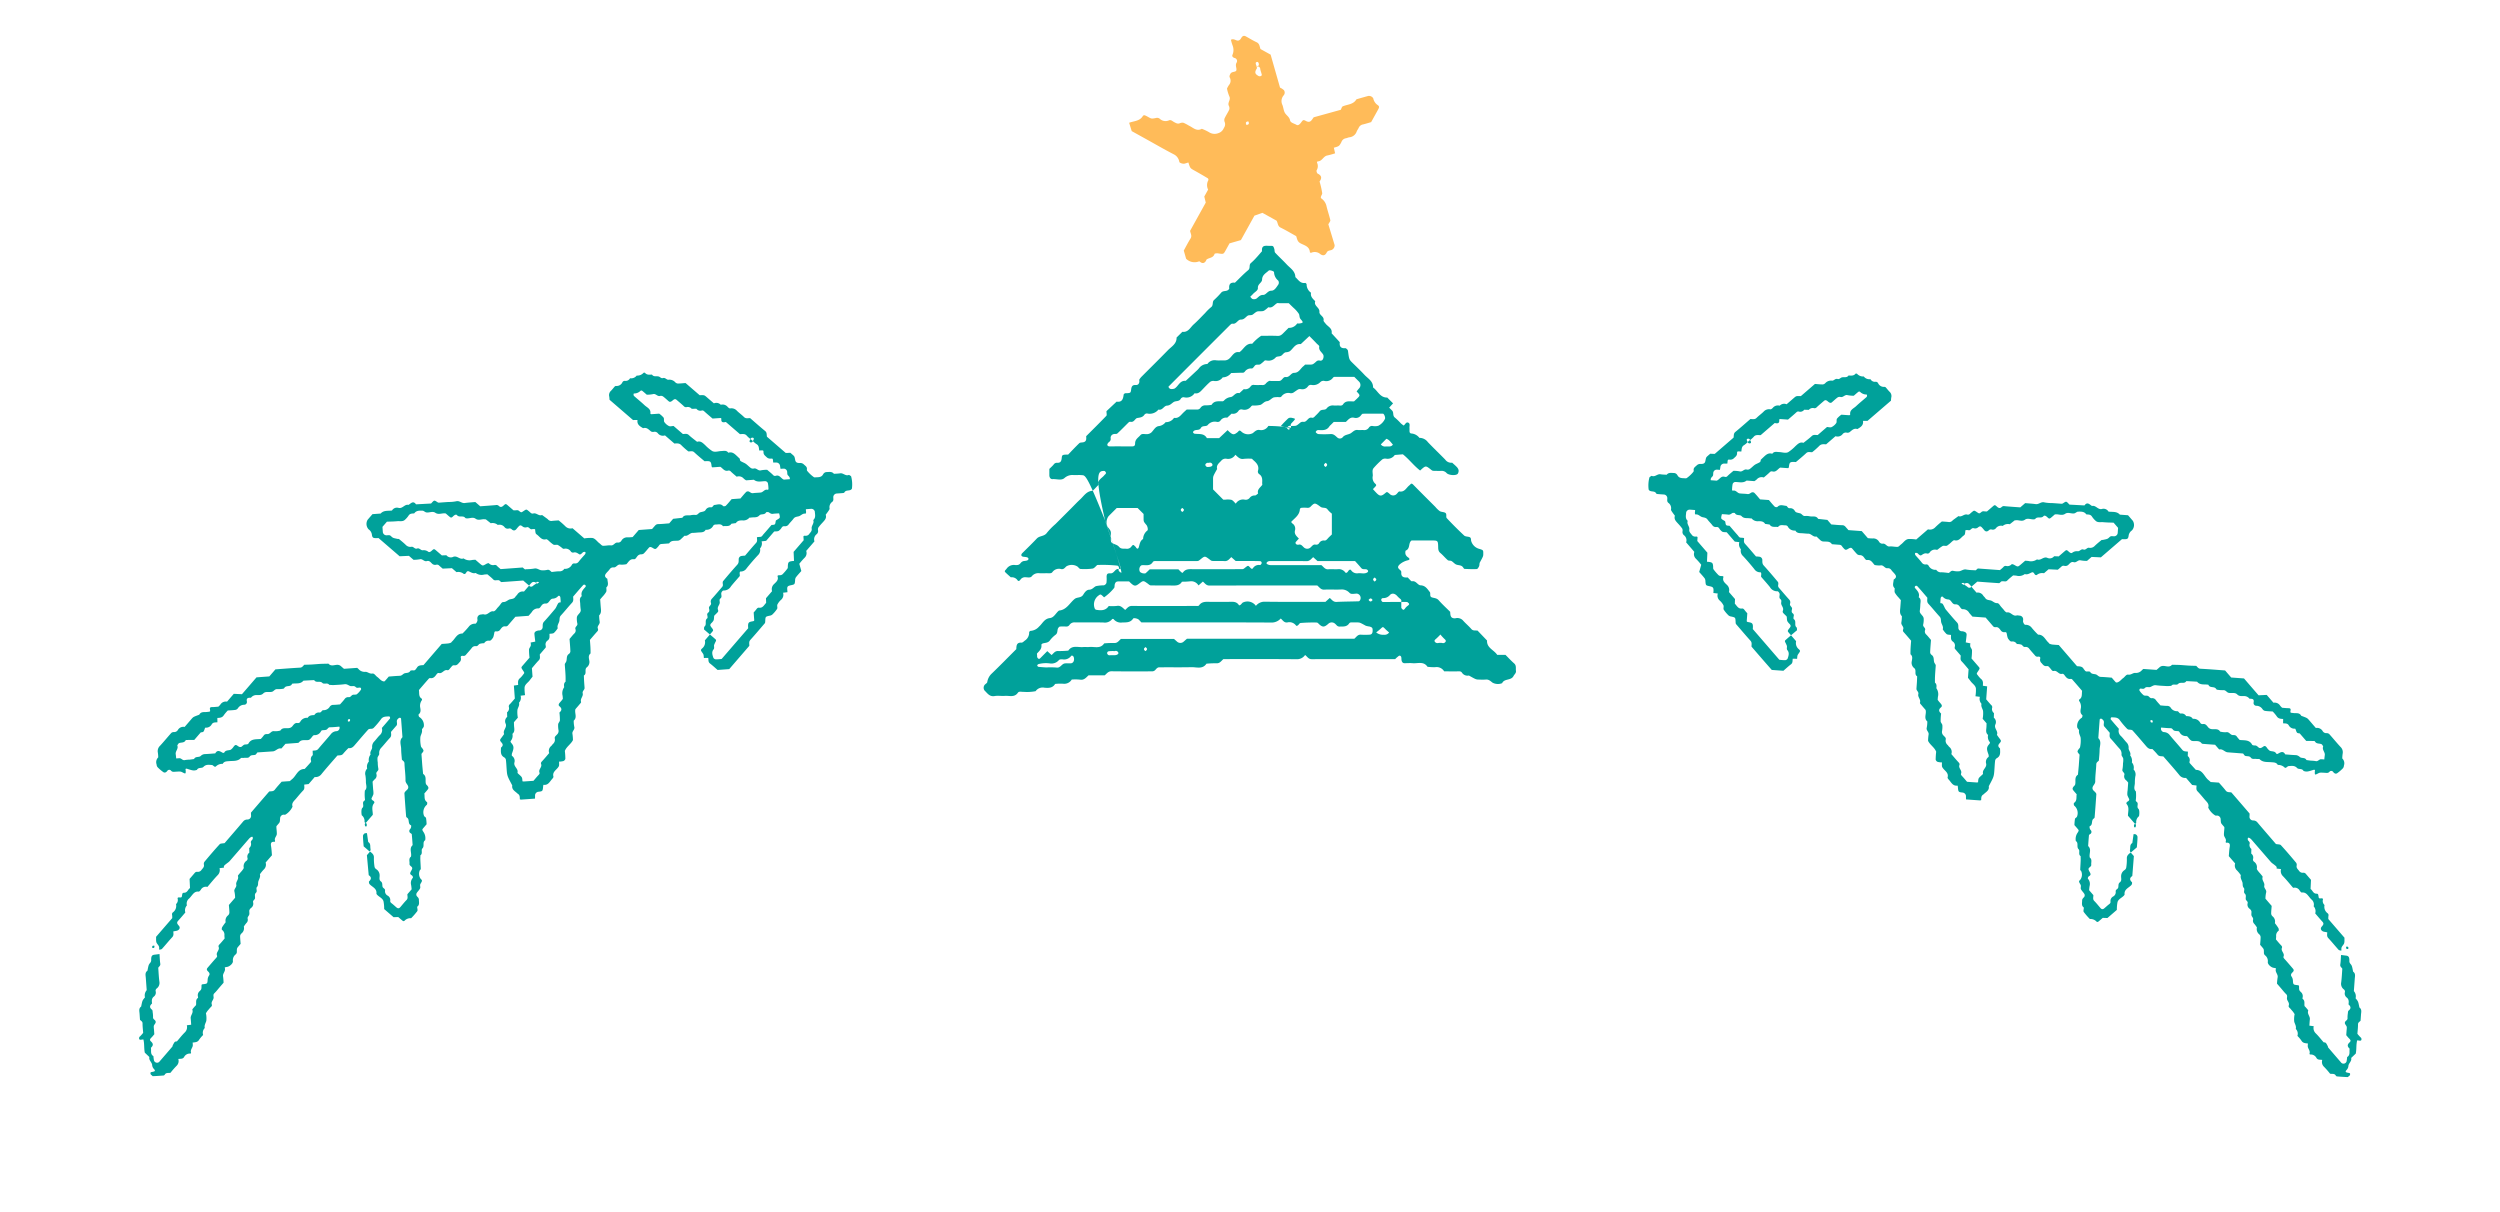 <svg xmlns="http://www.w3.org/2000/svg" width="215.591" height="104.55" viewBox="0 0 215.591 104.55">
  <g id="Group_246" data-name="Group 246" transform="translate(-422.968 -361.782)">
    <path id="Path_147" data-name="Path 147" d="M335.559,336.463c-1.667-4.2-1.766-3.954-2.056-3.984-.233-.024-.471.006-.705-.008a1.022,1.022,0,0,0-.781.266c-.272.228-.671.061-1.015.086-.173.013-.283-.135-.281-.35,0-.176,0-.352,0-.531.124-.124.258-.241.371-.375a.334.334,0,0,1,.291-.154c.3.024.38-.135.406-.412s.059-.29.554-.294c.3-.314.623-.658.961-.983.068-.064.21-.055.318-.074.324-.059.286-.3.275-.53.586-.585,1.173-1.163,1.742-1.758.057-.06.008-.224.008-.4l.873-.82c.474.072.565-.235.608-.6,0-.045.071-.1.121-.12a.613.613,0,0,1,.173-.008c.271-.022.316-.027.347-.277s.072-.449.39-.429c.21.013.309-.105.325-.306,0-.058-.021-.131,0-.173a1.462,1.462,0,0,1,.214-.265c.747-.75,1.5-1.49,2.241-2.251.309-.32.77-.549.753-1.1l.5-.494c.5.068.682-.376.97-.634.351-.312.67-.66,1-.993a4.3,4.3,0,0,1,.5-.492c.227-.161.086-.442.246-.608a7.815,7.815,0,0,0,.616-.63c.168-.219.431-.109.609-.247.043-.033.1-.091.1-.13-.039-.373.11-.548.492-.5.378-.363.739-.749,1.143-1.083.215-.178.036-.453.238-.615a5.188,5.188,0,0,0,.5-.5c.157-.167.3-.345.455-.517-.063-.6.374-.45.7-.462.26-.01.279.01.36.27.032.105.01.249.074.319.32.345.669.662.99,1.006.3.327.742.568.751,1.1.251.223.426.57.853.5.034,0,.118.077.118.119a.875.875,0,0,0,.38.727c-.067.338.162.528.364.732-.15.407.394.538.359.912-.029.3.427.386.358.738-.015.078.1.187.168.276.2.268.606.4.527.841l.705.766c-.049.363.086.552.476.515.045,0,.1.047.139.084a.273.273,0,0,1,.089.137c.1.76.1.76.412,1.066.336.329.678.654,1,1,.3.329.766.552.752,1.1.409.292.6.886,1.226.873l.5.5q-.169.184-.336.369c.091.092.177.173.258.258.159.169.018.448.245.609a5.094,5.094,0,0,1,.506.491,2.627,2.627,0,0,0,.242.186c.132-.088.2-.318.377-.256.21.075.11.3.124.468.01.117-.008.236.01.351a.186.186,0,0,0,.12.121.956.956,0,0,1,.726.379.9.9,0,0,1,.731.37c.488.51,1,1,1.491,1.5a.627.627,0,0,0,.6.27c.128.118.263.228.382.353a.623.623,0,0,1,.172.279.466.466,0,0,1-.067.318c-.12.176-.727.151-.947-.037a.58.58,0,0,0-.446-.21c-.233.02-.47,0-.7,0-.118,0-.19-.084-.289-.16-.389-.3-.4-.293-.866.134-.54-.414-.952-.974-1.487-1.4l-.7.06a.747.747,0,0,1-.755.315.459.459,0,0,0-.32.065,7.361,7.361,0,0,0-.748.747c-.16.189-.061.446-.072.673a.694.694,0,0,0,.173.637c.171.154.155.18-.026.368-.04.043-.083.084-.136.137.111.121.219.245.335.361.262.263.407.26.726-.012.153-.129.155-.127.375.056a.416.416,0,0,0,.6.026c.086-.079.183-.24.251-.228.451.079.587-.319.85-.521a1.416,1.416,0,0,0,.126-.124c.083-.065.146-.011.253.1.617.63,1.244,1.251,1.868,1.875a2.209,2.209,0,0,0,.38.366c.136.082.329.063.469.141.176.1.035.354.136.464q.723.772,1.5,1.5c.106.1.316.078.468.137.126.049.118.17.129.3a.981.981,0,0,0,.664.7c.392.117.389.117.387.423,0,.222,0,.219-.295.761-.05.093-.021.226-.065.325s-.126.241-.2.244c-.349.019-.7,0-1.05-.013-.043,0-.093-.072-.123-.12-.143-.229-.4-.173-.6-.257-.151-.063-.261-.217-.407-.3-.091-.052-.245-.012-.319-.075-.223-.189-.408-.424-.633-.612s-.188-.4-.2-.628c-.015-.435-.051-.46-.527-.457-.588,0-1.176,0-1.765,0-.3.2-.092.7-.493.866-.048.02-.058.224-.026.325a.547.547,0,0,0,.214.26c.149.1.172.2.011.248a1.642,1.642,0,0,0-.736.369c-.265.26-.076.361.078.513a.217.217,0,0,1,.068.146c-.039.414.2.485.538.46.038,0,.081.079.125.118.085.077.188.226.257.212.355-.07.487.339.74.348.429.016.593.329.8.582.086.105-.044.376.157.451s.43.054.605.253c.311.352.66.671.992,1,.018.29.012.588.447.557a.663.663,0,0,1,.637.166c.231.266.509.49.739.757.144.167.313.116.536.136l.821.858c-.039.644.6.806.878,1.24h.715c.241.241.476.5.739.73.217.189.129.423.16.643.029.2-.133.3-.207.446-.21.415-.8.2-.985.62a.986.986,0,0,1-.823-.042c-.188-.143-.334-.3-.6-.269a4.059,4.059,0,0,1-.529,0c-.291,0-.291,0-.914-.35a.564.564,0,0,1-.6-.249c-.072-.107-.176-.116-.309-.111-.409.013-.818,0-1.224,0a.752.752,0,0,0-.748-.361,4.166,4.166,0,0,1-.689-.032c-.331-.5-.841-.27-1.282-.309-.234-.022-.47,0-.706,0-.15,0-.254-.123-.26-.366,0-.13-.013-.26-.143-.285-.07-.013-.166.095-.247.154a1.625,1.625,0,0,0-.146.144c-2.388,0-4.8,0-7.205.006-.291,0-.38-.23-.566-.36a.84.84,0,0,1-.729.364c-2.115-.021-4.229-.01-6.318-.01-.194.168-.309.378-.595.36a7.971,7.971,0,0,0-.864.036c-.333.5-.843.292-1.284.3-.941.024-1.882,0-2.823.016-.092,0-.2.1-.271.184a.383.383,0,0,1-.289.161c-1.176,0-2.352.009-3.528-.007-.285,0-.4.2-.58.351H334.1c-.214.194-.387.434-.738.37a4,4,0,0,0-.709-.008.751.751,0,0,1-.733.361,4.079,4.079,0,0,0-.7.017c-.217.363-.569.357-.922.325a.744.744,0,0,0-.761.3,3.816,3.816,0,0,1-1.034.058c-.169.013-.393-.072-.493.073-.3.438-.741.242-1.126.274-.292.024-.595-.036-.88.015-.438.077-.623-.24-.867-.474a.4.4,0,0,1-.007-.474c.068-.095.219-.159.236-.253a1.256,1.256,0,0,1,.38-.731c.721-.692,1.419-1.408,2.126-2.115.012-.3.016-.585.449-.559.089.006.192-.1.278-.17a.817.817,0,0,0,.381-.726c0-.038.078-.12.119-.119a1.065,1.065,0,0,0,.735-.37c.295-.258.45-.679.931-.733.371-.043.514-.442.787-.648.655-.056.916-.645,1.35-1,.217-.178.556-.068.74-.366.113-.184.276-.425.513-.432.274-.008.39-.219.584-.307a3.153,3.153,0,0,1,.679-.07.343.343,0,0,0,.228-.211,3.016,3.016,0,0,0,.012-.527c.008-.214.052-.315.319-.295.352.026.4-.442.738-.37a.484.484,0,0,0,0-.174.211.211,0,0,0-.121-.122,11.837,11.837,0,0,0-1.742-.056c-.132.107-.253.285-.4.309a5.217,5.217,0,0,1-1.043.033c-.091,0-.175-.135-.263-.207a.923.923,0,0,0-.955-.019c-.128.109-.213.268-.432.242a.7.7,0,0,0-.776.256c-.065.1-.182.1-.313.1-.294-.013-.59.016-.882-.01a.714.714,0,0,0-.593.285c-.134.132-.328.073-.5.071a.481.481,0,0,0-.453.183c-.088.131-.179.176-.249.095a.6.6,0,0,0-.593-.275c-.128-.116-.26-.228-.385-.348-.187-.178-.175-.171.007-.375a.759.759,0,0,1,.746-.337,1.057,1.057,0,0,0,.176,0,.367.367,0,0,0,.289-.158.509.509,0,0,1,.272-.185c.176-.018.422-.033.414-.192s-.261-.153-.434-.178c-.205-.031-.235-.178-.088-.323.418-.414.841-.823,1.245-1.251.24-.253.644-.167.866-.488a5.934,5.934,0,0,1,.738-.756l.624-.624.749-.748c.249-.25.49-.508.75-.747.33-.3.568-.742,1.1-.75l.481-.507c-.093-.444.317-.58.518-.844.035-.046.091-.078.12-.127a.14.14,0,0,0,0-.121c-.029-.047-.081-.112-.125-.113-.469-.008-.939,0,.084,4.336,1.436,4.264,1.389,4.169,1.318,4.135-.148-.072-.221,0-.148.148a.468.468,0,0,0,.206.159C336.948,340.913,337.044,340.817,335.559,336.463Zm25.515,6.952c0,.164-.006.329,0,.494,0,.045.054.086.088.127.077.093.146.065.235-.061a.994.994,0,0,1,.233-.232c.125-.089.154-.159.061-.235-.04-.033-.083-.085-.127-.088-.164-.011-.329,0-1.2,0h.526c.059,0,.16.018.169,0,.055-.128,0-.22-.114-.3a2.1,2.1,0,0,1-.251-.245c-.195-.2-.428-.236-.6-.062a.733.733,0,0,1-.6.27.153.153,0,0,0-.138.219c.026.049.08.115.123.117C359.785,343.42,360.078,343.415,361.074,343.415Zm-10.387-15.174c.063-.07.138-.159.218-.244.123-.127.248-.25.373-.373.143-.141.312-.1.476-.057.2.048.21.061-.089.367-.094.1-.168.173-.112.3.008.022.11,0,.169,0,.294,0,.3,0,.6-.251a.358.358,0,0,1,.311-.1c.315.041.385-.437.733-.354.114.027.2-.054.287-.155a4.9,4.9,0,0,0,.365-.379c.153-.231.444-.088.6-.249a.67.67,0,0,1,.593-.277c.173.022.352-.007.527.008.132.012.245,0,.311-.1.242-.37.616-.236.949-.259.085-.079.171-.155.254-.236.287-.281.286-.281-.034-.621.066-.082.13-.167.2-.248a.421.421,0,0,0,.01-.6c-.125-.123-.249-.248-.411-.41-.542,0-1.123,0-1.7,0a.2.2,0,0,0-.139.079.713.713,0,0,1-.769.266.393.393,0,0,0-.313.1.83.83,0,0,1-.772.252.3.3,0,0,0-.3.123.58.58,0,0,1-.605.239c-.2-.02-.2-.01-.593.26a.417.417,0,0,1-.316.092.717.717,0,0,0-.767.274.2.2,0,0,1-.142.072,1.941,1.941,0,0,0-.523.015c-.2.071-.367.3-.563.322-.27.026-.384.235-.577.319a2.333,2.333,0,0,1-.681.056.212.212,0,0,0-.138.084.713.713,0,0,1-.77.262.3.3,0,0,0-.309.107.55.55,0,0,1-.6.25l-.382.352a.577.577,0,0,0-.594.265.315.315,0,0,1-.315.09.787.787,0,0,0-.77.275c-.137.162-.458.014-.592.256s-.425.108-.6.249c-.037.029-.086.091-.076.12a.2.2,0,0,0,.118.122c.382.061.827-.065,1.076.382h1.059l.731-.687c.054.054.094.1.137.137.314.282.413.284.724.036.046-.036.078-.093.126-.122.078-.046.143.027.252.122a.857.857,0,0,0,.941.079c.183-.154.337-.317.6-.262a.7.7,0,0,0,.728-.352,13.393,13.393,0,0,1,1.947.154c.016-.047.019-.143,0-.15a.224.224,0,0,0-.274.09c-.072.084-.061.154.07.22.024.012.078-.019.108-.044S351.526,328.44,350.687,328.241Zm-.01,16.6a1.062,1.062,0,0,1-.721.35c-3.763-.02-7.526-.013-11.3-.013-.074-.077-.151-.166-.236-.246s-.419-.164-.471-.085c-.23.351-.569.334-.926.337a.8.8,0,0,1-.766-.293.127.127,0,0,0-.117,0,.8.8,0,0,1-.765.295c-.822-.015-1.646,0-2.47-.01a.507.507,0,0,0-.442.213.321.321,0,0,1-.295.148,4.185,4.185,0,0,0-.529,0c-.047,0-.1.055-.133.1-.141.175-.022.445-.247.607a2.417,2.417,0,0,0-.5.5c-.162.213-.4.187-.607.25-.049.015-.125.086-.119.119.057.339-.173.525-.366.736-.029.031-.006.114,0,.173a.427.427,0,0,0,.013.17c.075.143.164.168.247.085l.616-.621.371.338c.178-.155.294-.364.579-.346a7.657,7.657,0,0,0,.864-.036c.332-.5.842-.263,1.283-.307.174-.017.354.012.529-.006.441-.044.951.189,1.281-.311a8,8,0,0,1,.865-.033c.286.018.4-.2.58-.35h4.577l.247.219a.426.426,0,0,0,.6,0c.086-.077.172-.152.268-.236h14.434c.182-.152.293-.378.58-.349a6.1,6.1,0,0,0,.7,0c.2,0,.294-.1.3-.334,0-.246-.019-.291-.263-.369a2.014,2.014,0,0,1-.325-.067c-.517-.283-.515-.288-.763-.288-.176,0-.353-.006-.529,0a.207.207,0,0,0-.141.079c-.189.292-.475.279-.772.276a.348.348,0,0,1-.312-.107.875.875,0,0,0-.124-.125.424.424,0,0,0-.6,0c-.322.281-.461.3-.727.085-.089-.07-.177-.2-.267-.2a13.1,13.1,0,0,0-1.394.041c-.132.012-.173.27-.375.24a.708.708,0,0,0-.761-.289C350.968,345.224,350.853,344.993,350.677,344.842Zm-14.837-1.075a3.886,3.886,0,0,0,.7-.008c.343-.065.511.175.721.345.176-.15.29-.346.574-.344,1.82.013,3.641.007,5.461,0,.113,0,.288.021.329-.04.239-.352.585-.319.935-.313.412.008.823,0,1.233,0h.352c.343,0,.71-.074.933.3.189,0,.239-.229.376-.259a.892.892,0,0,1,1.08.306.938.938,0,0,1,.726-.359c1.761.025,3.523.012,5.271.012l.375-.338c.178.157.3.359.58.344.639-.033,1.28-.032,1.92-.054.042,0,.1-.071.122-.12a.382.382,0,0,0-.254-.538c-.226-.023-.506.1-.668-.072a.912.912,0,0,0-.772-.285c-.469.018-.94-.013-1.409.01-.284.015-.4-.189-.6-.359h-1.373c-2.642,0-5.285,0-7.927.007-.287,0-.392-.208-.565-.345l-.377.335a.73.73,0,0,0-.734-.354,6.165,6.165,0,0,1-.692.032c-.217.364-.57.334-.923.328-.587-.009-1.174,0-1.761-.01-.1,0-.192-.1-.281-.164-.368-.263-.367-.265-.727.009-.314.24-.414.238-.726-.049-.044-.039-.084-.082-.143-.141-.274,0-.565,0-.856,0-.235,0-.316.048-.377.253-.031.107,0,.26-.063.323a4.231,4.231,0,0,1-.859.8c-.322-.311-.3-.284-.509-.134a.946.946,0,0,0-.3,1.084.187.187,0,0,0,.121.121C335.172,344.16,335.573,344.177,335.841,343.768Zm17.305-23.281c-.246.232-.493.462-.74.694-.5-.062-.653.413-.972.631a.845.845,0,0,1-.32.074c-.187.033-.261.22-.406.3s-.375.04-.461.142a.821.821,0,0,1-.778.268c-.058,0-.135-.024-.172,0a3.157,3.157,0,0,1-.394.331c-.141.072-.343-.045-.475.13-.069.091-.17.233-.25.228a.64.64,0,0,0-.6.27.277.277,0,0,1-.136.093.735.735,0,0,1-.176,0l-.868.029a.92.92,0,0,1-.726.373.746.746,0,0,1-.755.309.46.46,0,0,0-.318.07c-.222.19-.423.405-.627.616s-.38.451-.726.373a.836.836,0,0,1-.912.347.282.282,0,0,0-.291.15c-.139.232-.416.148-.595.259s-.311.3-.582.313-.387.435-.735.339a.968.968,0,0,1-.91.352.266.266,0,0,0-.309.105c-.148.213-.357.232-.6.269-.193.029-.271.376-.561.334a.227.227,0,0,0-.164.021c-.337.327-.66.669-1.006.985-.068.063-.222.019-.327.054a.327.327,0,0,0-.241.389.316.316,0,0,1-.148.293c-.07.06-.158.172-.143.242.026.131.153.138.288.135.586-.012,1.174,0,1.761,0,.25,0,.343-.022.347-.27.006-.357.276-.487.456-.7.132-.154.322-.084.488-.091a.612.612,0,0,0,.469-.153c.2-.2.343-.519.648-.54a.881.881,0,0,0,.57-.338.833.833,0,0,0,.726-.373c.339.065.528-.159.727-.371.118-.125.251-.236.367-.345.311,0,.6,0,.9,0a.33.33,0,0,0,.29-.152.488.488,0,0,1,.444-.208,3.379,3.379,0,0,0,.508-.042c.221-.372.586-.305.93-.308a.214.214,0,0,0,.146-.067.921.921,0,0,1,.586-.3c.252-.04.389-.43.737-.333l.382-.352a.556.556,0,0,0,.6-.252.31.31,0,0,1,.311-.105c.233.015.469,0,.7.007a.335.335,0,0,0,.3-.146.941.941,0,0,1,.265-.205c.045-.024.115,0,.173,0,.234,0,.469,0,.7,0,.255-.006.329-.37.556-.34.353.046.448-.359.736-.361.42,0,.545-.389.815-.585a1.205,1.205,0,0,0,.127-.126h.349c.3,0,.311.006.6-.249a.321.321,0,0,1,.311-.1.229.229,0,0,0,.288-.141.5.5,0,0,0,.032-.332c-.111-.247-.428-.386-.357-.741.013-.067-.14-.17-.221-.252C353.576,320.916,353.368,320.709,353.146,320.487Zm-1.777-2.835h-.83c-.059,0-.129-.021-.175,0-.242.127-.388.444-.739.354-.033-.008-.086.068-.13.1-.293.238-.293.238-.6.244-.258,0-.267-.007-.6.26-.153.126-.344.038-.477.127-.184.124-.294.334-.575.329s-.386.424-.738.354c-.075-.015-.191.107-.269.185q-2.622,2.617-5.237,5.241c-.013.013.022.089.051.119a.239.239,0,0,0,.137.086.664.664,0,0,0,.334-.038c.332-.2.452-.713.962-.664.3-.275.595-.551.891-.828a2,2,0,0,0,.248-.25.9.9,0,0,1,.729-.373.756.756,0,0,1,.753-.319c.233.025.471,0,.706.008a.616.616,0,0,0,.458-.182c.249-.218.4-.615.838-.526.377-.231.542-.788,1.111-.727a3.781,3.781,0,0,1,.77-.684c.475,0,.946-.018,1.415.006.279.015.415-.159.577-.32l.375-.374a.826.826,0,0,0,.732-.367c.028-.03.114,0,.172-.006.368-.051.394-.087.141-.368-.136-.153-.087-.333-.159-.467a2.637,2.637,0,0,0-.458-.517C351.657,317.935,351.53,317.813,351.369,317.652ZM346.8,334.94a.722.722,0,0,1,.741-.352.438.438,0,0,0,.462-.154.516.516,0,0,1,.444-.2c.093,0,.185-.109.276-.168-.1-.348.185-.511.35-.735.027-.038,0-.114,0-.173.017-.293.03-.579-.263-.77a.272.272,0,0,1-.089-.313c.1-.4-.134-.653-.406-.886a1.4,1.4,0,0,1-.119-.122,3.913,3.913,0,0,0-.707.008c-.343.063-.514-.17-.728-.355a.72.72,0,0,1-.738.351.474.474,0,0,0-.465.15c-.189.215-.458.376-.368.728-.352.628-.352.628-.352.907v.853l.881.886h.178a1.589,1.589,0,0,1,.522.013C346.566,334.658,346.67,334.82,346.8,334.94Zm-10.267.373c-.208.209-.455.454-.7.7a.885.885,0,0,0-.075.947c.155.184.306.338.265.6a2.124,2.124,0,0,0,0,.352c0,.391,0,.388.424.562a.681.681,0,0,1,.276.177c.176.223.413.156.637.176a.46.46,0,0,0,.445-.2c.1-.135.168-.162.253-.062.038.045.094.077.123.127.088.156.192.173.246.019.089-.265.1-.561.379-.725a.946.946,0,0,1,.37-.732c.08-.063.01-.366-.079-.473-.249-.295-.249-.295-.249-.6,0-.118,0-.236,0-.353l-.515-.515Zm15.71,2.642a1.492,1.492,0,0,0-.128.13c-.063.079-.18.174-.166.244.022.126.152.171.279.144.211-.047.306.117.432.229a.422.422,0,0,0,.6,0c.127-.11.22-.277.432-.229a.281.281,0,0,0,.3-.139.445.445,0,0,1,.435-.217c.118.019.2-.054.288-.154.113-.133.247-.249.368-.367V335.8a2.2,2.2,0,0,1-.361-.348c-.155-.232-.423-.1-.609-.238-.493-.362-.511-.363-.84-.043a.336.336,0,0,1-.3.127,2.882,2.882,0,0,0-.526,0,.172.172,0,0,0-.121.113c-.024.522-.447.767-.749,1.1a.474.474,0,0,0,.084.122.54.54,0,0,1,.246.6C351.814,337.574,352.056,337.75,352.241,337.955ZM341.848,340.6c.091.091.171.178.259.256a.246.246,0,0,0,.118.048c.224-.364.582-.315.93-.314,1.41,0,2.819.006,4.228-.006.093,0,.19-.105.279-.17.191-.141.2-.157.369.026.11.122.175.164.253.058a.589.589,0,0,1,.6-.265c.037.006.1-.063.126-.109a.151.151,0,0,0-.126-.228c-.7-.021-1.407-.01-2.091-.01l-.381-.338c-.177.165-.3.364-.583.344-.35-.025-.7.006-1.056-.014-.1-.006-.192-.1-.281-.165-.357-.26-.364-.272-.723.017-.1.079-.17.157-.29.157-1.174,0-2.349,0-3.523,0-.129,0-.254-.008-.314.089-.238.385-.616.236-.949.272a.235.235,0,0,0-.132.1.45.45,0,0,0-.024.475.559.559,0,0,0,.474.123c.133-.111.253-.237.364-.343Zm15.89-13.419a.675.675,0,0,0-.126.113.537.537,0,0,1-.6.237c-.348-.083-.516.174-.723.361h-1.043l-.251.251a.754.754,0,0,0-.121.124c-.218.357-.563.346-.914.326a.243.243,0,0,0-.268.165c-.01.041.142.173.226.179a7.83,7.83,0,0,0,1.046,0c.27-.021.409.141.583.292a.332.332,0,0,0,.458,0c.192-.26.5-.224.723-.371.189-.127.325-.307.591-.272.171.022.35-.01.522.008a.463.463,0,0,0,.436-.211.325.325,0,0,1,.291-.148,1.1,1.1,0,0,0,.517-.01,1.273,1.273,0,0,0,.579-.6c.053-.118-.075-.446-.18-.447Zm-3.557,13.058c.2.165.316.384.6.359s.586.014.875-.011a.677.677,0,0,1,.587.286c.066.071.163.022.245-.107s.177-.176.246-.1a.614.614,0,0,0,.588.279c.278-.047.577.095.838-.092a.135.135,0,0,0,.05-.118.238.238,0,0,0-.12-.123c-.154-.052-.341.036-.476-.124-.185-.223-.382-.436-.531-.6h-3.237c-.13-.116-.252-.228-.373-.336-.179.154-.293.35-.575.345-.994-.017-1.987-.007-2.981-.006-.17,0-.355-.032-.462.15-.052.09.159.2.386.2ZM348.043,317.1c.07.067.13.171.212.193a.428.428,0,0,0,.325-.037c.178-.129.294-.32.569-.317s.38-.363.722-.365c.276,0,.447-.319.607-.547a.335.335,0,0,0-.018-.324.968.968,0,0,1-.362-.726c0-.091-.385-.208-.453-.144-.237.226-.568.37-.578.784-.008.273-.387.375-.362.724.017.222-.27.343-.417.512C348.211,316.936,348.125,317.014,348.043,317.1Zm-17.6,31.964a6.418,6.418,0,0,1,.882.008c.347.062.451-.311.72-.354.168-.027.345,0,.518-.008.219-.013.343-.233.266-.518-.037-.137-.176-.188-.228-.119a.762.762,0,0,1-.75.291c-.1-.008-.258,0-.309.069a.838.838,0,0,1-.755.286,2.539,2.539,0,0,0-1.011.058c-.045.019-.107.084-.1.118a.174.174,0,0,0,.114.118C330.074,349.039,330.356,349.06,330.448,349.061Zm28.863-19.235a.444.444,0,0,0,.433.178c.212-.018.452.068.609-.162-.171-.183-.3-.414-.562-.5Zm5.133,16.4a5.223,5.223,0,0,1-.382.377c-.116.094-.152.159-.091.242a.279.279,0,0,0,.3.107,1.052,1.052,0,0,1,.337,0,.246.246,0,0,0,.29-.118c.046-.079,0-.147-.111-.242A4.357,4.357,0,0,1,364.443,346.222Zm-4.417-.18c-.078-.068-.162-.139-.244-.213-.041-.038-.079-.08-.119-.119-.177-.174-.173-.171-.36,0-.12.112-.252.211-.392.327a.938.938,0,0,0,.664.2A.473.473,0,0,0,360.026,346.041Zm-23.652,1.608a2.535,2.535,0,0,0-.515.009.162.162,0,0,0-.138.221.262.262,0,0,0,.12.119.477.477,0,0,0,.171,0h.344c.217,0,.377-.122.312-.232A.231.231,0,0,0,336.374,347.649Zm8.119-16.234a.424.424,0,0,0-.169,0c-.126.061-.175.15-.132.228a.28.28,0,0,0,.12.118.465.465,0,0,0,.168,0c.219,0,.363-.111.3-.231A.22.22,0,0,0,344.493,331.415Zm-5.594,16c-.04.079,0,.161.12.229.014.007.084-.067.112-.113.047-.074,0-.16-.118-.228C339,347.3,338.938,347.376,338.9,347.415Zm19.587-4.058c.039-.04.118-.1.111-.115-.068-.123-.154-.165-.228-.119-.045.029-.12.1-.112.112C358.325,343.359,358.408,343.4,358.486,343.357Zm.411-1.942c-.038-.039-.1-.119-.114-.111-.124.068-.166.154-.119.228.029.046.1.12.112.113C358.9,341.577,358.937,341.494,358.9,341.415Zm-16.587-6c-.039-.039-.1-.118-.114-.111-.124.068-.165.154-.119.228.029.046.1.12.112.113C342.313,335.576,342.349,335.494,342.31,335.415Zm12.235-4a.717.717,0,0,0-.116.12c-.047.074,0,.159.119.228.013.007.083-.067.112-.113C354.707,331.575,354.662,331.494,354.545,331.415Z" transform="translate(182.739 70.277)" fill="#00a19a" fill-rule="evenodd"/>
    <path id="Path_250" data-name="Path 250" d="M20.606,12.733c-.457-.447-.916-.891-1.34-1.3-.008-.177.032-.333-.027-.4-.271-.3-.578-.576-.854-.875a1.094,1.094,0,0,0-.721-.385c-.188-.021-.085-.321-.165-.437a7.376,7.376,0,0,0-.687-.767c.049-.361-.087-.537-.473-.516-.072,0-.22-.143-.215-.212a.675.675,0,0,0-.291-.586.143.143,0,0,1-.015-.117c.35-.177.214-.629.489-.852a6.5,6.5,0,0,0,.5-.491l-.33-.371c.339-.333.339-.336.336-.735a.491.491,0,0,1,.156-.462c.093-.067.158-.175.251-.242a.742.742,0,0,0,.3-.755c-.012-.115.009-.233,0-.349a.5.5,0,0,1,.2-.444c.17-.16.33-.328.5-.5V.721c0-.248-.021-.335-.265-.348a.911.911,0,0,1-.573-.321A.436.436,0,0,0,16.9.091c-.249.245-.5.494-.742.741-.009.525-.461.749-.735,1.1-.056.072-.007.225-.007.344l-1.73,1.7c-.037.305,0,.6-.439.6-.258,0-.258.056-.293.323-.033.248-.108.368-.26.363-.225-.009-.516.1-.661-.07-.207-.246-.508-.217-.73-.366-.189-.127-.321-.339-.5-.483a.753.753,0,0,1-.3-.753.361.361,0,0,0-.2-.42,1.343,1.343,0,0,0-.394-.027L7.823,1.05h-1C6.645.9,6.537.682,6.252.7,5.9.727,5.553.707,5.2.709c-.188,0-.287.083-.289.328,0,.206-.084.338-.265.362s-.334.027-.438.189a3.732,3.732,0,0,0,.372.367,1.051,1.051,0,0,1,.375.723c.023.129.156.159.289.132a.263.263,0,0,1,.346.267c-.008.276.241.385.3.577s-.316.267-.3.533c.008.128.008.232.115.3a.566.566,0,0,1,.245.6,2.354,2.354,0,0,0,0,.344,3.449,3.449,0,0,0,.5.489c.281.18.1.554.361.734A.431.431,0,0,1,7,6.929c.023.289-.007.583.017.873a.466.466,0,0,0,.182.268.54.54,0,0,1,.162.462.746.746,0,0,1-.2.621.876.876,0,0,1-.75.318,4.166,4.166,0,0,0-.678.045c-.274.44-.715.27-1.1.3a4.855,4.855,0,0,0-.523.01.511.511,0,0,0-.266.19c-.127.161-.293.147-.465.153s-.368-.071-.482.093a.729.729,0,0,1-.772.251.369.369,0,0,0-.307.111c-.289.247-.3.239-.6.244a2.24,2.24,0,0,0-.345.013c-.047.007-.119.077-.119.118-.006.534-.46.755-.752,1.1l.543.521H1.879c.932,0,1.866.019,2.8-.008a.871.871,0,0,1,.74.338c.066.076.371.007.469-.085s.16-.166.239-.249c.374.355.374.353.738.356.464,0,.928.01,1.391.025a.173.173,0,0,1,.118.119.859.859,0,0,0,.376.721v.683c.127.138.245.264.364.395v2.783c.136.182.37.277.353.564-.023.4-.006.809-.006,1.188l.518.519a1.031,1.031,0,0,0,1.084-.341c.02-.027.112-.007.17,0,.213.012.307-.1.329-.3.007-.058-.02-.128,0-.173.124-.24.434-.384.36-.735-.01-.046.146-.157.242-.191.442-.161.445-.156.445-.534v-.7l.721-.721V13.864l.486-.545h1.392c.217.127.3.367.594.354.52-.026,1.042-.008,1.532-.008.194.178.317.361.6.361.384,0,.826-.159,1.106.282a.132.132,0,0,0,.117-.012.737.737,0,0,1,.761-.282c.286.026.414-.113.4-.4-.008-.2.182-.275.28-.409A.439.439,0,0,0,20.606,12.733ZM8.008,3.027a.249.249,0,0,1-.27.135c-.273-.009-.372-.1-.382-.376,0-.055,0-.109,0-.164a2.9,2.9,0,0,1-.27-.261c-.024-.03-.055-.084-.044-.107.065-.13.135-.141.219-.069a.223.223,0,0,1,.088.273c-.007.017-.1.015-.147,0,.154.113.138.019.157.011a.227.227,0,0,1,.283.1c.1.125.231.23.342.35A.128.128,0,0,1,8.008,3.027Zm.92,4.329c-.013.007-.074-.072-.114-.112-.038-.077,0-.16.12-.227.014-.007.083.067.112.112C9.093,7.2,9.052,7.288,8.929,7.356Z" transform="matrix(0.875, 0.485, -0.485, 0.875, 526.207, 361.782)" fill="#ffbb59" fill-rule="evenodd"/>
    <g id="Group_177" data-name="Group 177" transform="matrix(-0.809, -0.588, 0.588, -0.809, 725.468, 789.091)">
      <path id="Path_171" data-name="Path 171" d="M411.035,167.06c-.228.254-.226.254-.049.551a.513.513,0,0,1,.1.226c0,.223-.031.445-.057.744l.506.4a5.251,5.251,0,0,1-.062.686.552.552,0,0,0,.234.562c-.031.376-.062.73-.091,1.086a.549.549,0,0,1,.216.586.351.351,0,0,0,.09.362.382.382,0,0,1,.122.218,4.375,4.375,0,0,1-.039.535c-.025.262-.092.534.176.725,0,.131-.005.261,0,.391.005.083,0,.2.045.242a.564.564,0,0,1,.15.606c-.034.159.068.242.146.345a.32.32,0,0,1-.035.458c-.138.114-.275.229-.41.347-.03.027-.074.071-.07.1.045.271-.245.339-.317.537a.2.2,0,0,0-.01.132,2.694,2.694,0,0,0,.663.8c.03.023.087.015.131.012s.1,0,.118-.03c.16-.254.494-.125.683-.319.125-.128.272-.233.408-.349.254.072.406-.1.58-.234a.358.358,0,0,0,.148-.342c-.047-.334.212-.459.407-.629a.169.169,0,0,1,.114-.044,2.8,2.8,0,0,1,.783.106.23.23,0,0,1,.087.1c.109.186.3.145.468.175a.445.445,0,0,0,.356-.12c.2-.145.321-.139.458-.012.23.215.23.215.437.235l.268.023L418,176.1l.1-.075,2.135.18c.131.119.194.293.413.306.577.033,1.154.092,1.707.138.161-.126.268-.267.481-.234.264.042.536.038.8.076a.628.628,0,0,0,.6-.177c.044-.045.168-.039.247-.022a.565.565,0,0,0,.59-.2.525.525,0,0,0,.552-.249l.824.069c.271.023.271.023.584-.223l1.6.134c.174-.146.338-.3.519-.43a.356.356,0,0,1,.244-.038.671.671,0,0,0,.6-.173c.116-.1.344.009.466-.159.094-.127.242-.065.358-.1.2-.06.325-.309.584-.213.17-.133.324-.3.58-.231.025.006.091-.049.1-.083a.7.7,0,0,1,.334-.527.607.607,0,0,1,.33-.527.425.425,0,0,1,.227-.442.223.223,0,0,0,.1-.228.545.545,0,0,1,.248-.57.154.154,0,0,0,.072-.1c.022-.178.018-.36.052-.534a.5.5,0,0,0-.185-.465c-.062-.063-.119-.132-.174-.2l-2.667-.224c-.109.08-.207.155-.31.231-.184-.36-.5-.316-.807-.29-.193.269-.466.183-.727.177a.358.358,0,0,0-.216.126.345.345,0,0,1-.364.085.55.55,0,0,0-.583.22l-1.07-.09c-.169.141-.319.289-.581.233a6.448,6.448,0,0,0-.791-.075c-.151.1-.239.265-.459.237-.4-.051-.8-.072-1.174-.1-.057.048-.089.078-.125.105-.259.194-.336.195-.55-.028-.078-.08-.126-.142-.185-.1-.174.14-.342.287-.514.431-.249.029-.533-.132-.74.13a.224.224,0,0,1-.24.073c-.22-.032-.443-.042-.668-.061a.551.551,0,0,1-.582.225,1.072,1.072,0,0,0-.26,0l-.512.434c-.4-.025-.606.3-.887.491a.274.274,0,0,1-.255-.013,2.8,2.8,0,0,1-.354-.4c-.011-.012.013-.078.034-.086.249-.093.179-.383.331-.529s.348-.282.508-.438c.112-.11.237-.079.364-.1a.25.25,0,0,0,.177-.156c.04-.261.051-.526.071-.759l.582-.491c.019-.231.03-.5.07-.756.01-.063.126-.168.172-.158.333.069.475-.205.665-.367.076-.065-.022-.263.132-.345A.443.443,0,0,0,420.8,168c0-.146,0-.152.243-.431.115-.133.035-.346.222-.448a1.3,1.3,0,0,0,.308-.257c.174-.183.49-.263.451-.6.195-.179.39-.356.592-.54.015-.172.03-.348.043-.516.248-.21.48-.423.73-.61.175-.131.136-.309.163-.477.007-.044.008-.09.014-.176l.881-.746c.024-.28.046-.546.068-.8a3.548,3.548,0,0,1,.319-.265.568.568,0,0,0,.281-.555.331.331,0,0,1,.172-.328c.21-.118.1-.412.325-.538.193-.107.336-.3.541-.432.078-.05.237,0,.367,0,.26,0,.535.134.779,0a3.3,3.3,0,0,0,.52-.428l1.337.113a.616.616,0,0,1,.578-.232,6.275,6.275,0,0,0,.79.074c.146-.124.287-.236.419-.357a.374.374,0,0,1,.354-.119.658.658,0,0,0,.133.012l.522,0c.155-.259.5-.118.677-.325a.242.242,0,0,1,.23-.1,2.69,2.69,0,0,0,.268.023c.217.011.217.01.326-.289.068-.185.068-.2.277-.193a.269.269,0,0,0,.241-.073,1.582,1.582,0,0,1,.206-.165l.669.056c.192.015.225.013.266-.205s.116-.319.337-.283a.278.278,0,0,0,.231-.1c.337-.294.681-.58,1.026-.872l.558.048c.222-.195.466-.392.69-.608.2-.187.505-.081.689-.317a3.248,3.248,0,0,1,.505-.439c.206-.173.411-.345.615-.52.069-.059.152-.045.246-.052.224-.018.225-.032.266-.411l1.01-.821c.4.136.4-.195.494-.419.318-.128.206-.567.533-.71a.491.491,0,0,0,.334-.519c.243-.237.6-.385.637-.787l.54-.457c.017-.195.036-.413.053-.634a.692.692,0,0,0-.552-.621.661.661,0,0,1-.471-.175c-.217-.233-.285-.218-.547-.024-.036.026-.07.057-.113.094l-2.4-.2-.625.5-.522-.044a3.011,3.011,0,0,0-.412.357c-.157.193-.434.032-.583.231-.13.175-.322.108-.49.085a.373.373,0,0,0-.348.134.247.247,0,0,1-.233.093c-.134-.018-.267-.024-.414-.037l-.623.5c-.168-.014-.345-.028-.522-.044a.727.727,0,0,1-.575.245c-.1,0-.138.109-.123.209s-.01.2-.105.221c-.205.052-.433.041-.575.241a.844.844,0,0,0-.678.324c-.067.06-.137.116-.207.175-.221-.018-.447-.022-.666-.062-.17-.03-.235.1-.341.166a.369.369,0,0,1-.107.069.474.474,0,0,1-.134-.008c-.042,0-.1-.015-.126.006-.483.4-.96.806-1.439,1.211l-.67-.056a1.518,1.518,0,0,1-.037.36c-.031.092-.107.163-.281.2,0,.022.01.038-.01.068a.331.331,0,0,1-.166.108c-.01,0-.077-.073.055-.153-.089.014-.048-.055.009-.076.013-.006.015,0,.028,0a1.682,1.682,0,0,0,.126-.356.213.213,0,0,1,.276-.152c.019-.224.038-.447.057-.676a.54.54,0,0,0,.316-.53c-.008-.087.025-.18.018-.268-.015-.2.115-.306.239-.44.138-.149.126-.39.329-.532.143-.1.068-.331.1-.5.007-.044,0-.089.012-.133.031-.171-.014-.355.092-.512.32-.125.2-.586.534-.706.078-.028.137-.112.207-.169a.321.321,0,0,0,.033-.458c-.026-.035-.061-.066-.086-.1-.062-.087-.092-.315-.025-.363a.642.642,0,0,0,.3-.549,7.018,7.018,0,0,1,.094-.786c.4-.274.24-.72.325-1.089.011-.044-.006-.1.016-.132a.978.978,0,0,1,.161-.2c.133-.12.273-.232.416-.354.067-.795.134-1.6.2-2.4.165-.145.366-.267.323-.535-.007-.043.013-.091.007-.134a.208.208,0,0,1,.119-.221c.071-.046.183-.126.177-.18-.031-.273.248-.347.317-.54.043-.122.049-.244.166-.337.247-.192.481-.4.731-.612.014-.168.025-.346.048-.522,0-.035.054-.075.091-.089.217-.087.434.007.652,0,.174,0,.389.111.511-.013.175-.177.429-.11.576-.238a.678.678,0,0,1,.611-.147c.044.007.089.008.156.013l.874-.735c.133.011.222.016.312.027a.466.466,0,0,0,.363-.093c.2-.152.337-.439.665-.361.174-.134.352-.265.523-.4.208-.17.408-.349.617-.519.172-.141.351-.274.492-.384.028-.183.016-.306.142-.409.555-.452,1.1-.918,1.638-1.376.023-.281.046-.546.068-.8l.846-.715c.05-.605.1-1.225.161-1.914l.588-.385c.029-.35.051-.617.075-.89a.549.549,0,0,0,.317-.532,1.175,1.175,0,0,1,.035-.259c.137-.115.268-.24.413-.344.254-.185-.015-.265-.065-.39-.009-.022.021-.065.042-.09s.07-.056.1-.089c.174-.183.485-.271.433-.614.3-.449.3-.449.324-.671.026-.31.051-.62.077-.923a.549.549,0,0,0,.318-.55.36.36,0,0,1,.155-.341.348.348,0,0,0,.152-.2c.052-.489.076-.982.135-1.471a.631.631,0,0,0-.2-.593,3.669,3.669,0,0,1-.262-.306.574.574,0,0,0-.238-.574.448.448,0,0,0-.2-.142,3.352,3.352,0,0,0-.669-.055c-.138.005-.207.122-.211.276a.2.2,0,0,1-.259.213c-.159-.033-.245.066-.344.148-.357.294-.358.29-.55.32-.287.045-.29.054-.108.291.028.036.075.066.081.1s-.046.074-.081.085c-.521.169-.593.208-.756.426.05.27-.279.341-.3.537-.04.322-.286.43-.5.564-.089.057-.313-.05-.346.1a.782.782,0,0,1-.343.526c.033.265-.163.384-.328.529-.257.226-.587.39-.649.786-.01.066-.136.11-.2.176-.115.125-.334.174-.335.382s-.2.27-.3.409c-.043.063-.022.173-.03.274l-1.025.856c-.2.167-.157.5-.432.62-.022.009-.024.079-.028.121-.014.133-.023.268-.037.425-.225.19-.464.39-.7.593-.065.056-.166.124-.167.188-.007.393-.395.45-.571.689a.613.613,0,0,0-.055.25c-.024.126.028.288-.1.364a.592.592,0,0,0-.25.573c0,.046.01.106-.015.131-.088.1-.217.167-.281.276s.009.253-.131.354c-.217.156-.414.342-.619.516a.294.294,0,0,1-.046-.45.663.663,0,0,0,.255-.432c.033-.581.1-1.16.136-1.741.013-.218.179-.288.3-.414l-.237-.3a.428.428,0,0,0-.154-.473.17.17,0,0,1-.063-.109c.023-.265.054-.529.084-.793.488-.351.238-.9.362-1.35.023-.082.039-.167.057-.25.172-.144.343-.288.542-.457.025-.283.064-.591.072-.9.005-.221.181-.286.3-.415.068-.794.135-1.6.2-2.4-.05-.064-.1-.134-.159-.2a.314.314,0,0,1,.052-.455.463.463,0,0,0,.2-.319c.061-.846.137-1.691.2-2.485.124-.136.275-.224.287-.329.077-.667.128-1.338.173-2.008a.328.328,0,0,0-.112-.22c-.158-.148-.093-.323-.094-.494a.363.363,0,0,1,.181-.327.255.255,0,0,0,.138-.21c.015-.223.036-.446.056-.686l-.493-.616c.073-.2-.054-.441.158-.615.128-.1.119-.119-.015-.379-.035-.07-.007-.129.1-.184s.145-.124.089-.181a.462.462,0,0,1-.171-.468.689.689,0,0,1-.208-.715.208.208,0,0,0-.069-.24,1.705,1.705,0,0,1-.169-.213c.059-.707.119-1.42.179-2.127-.12-.143-.212-.331-.36-.4s-.337-.065-.435-.24a.6.6,0,0,0-.086-.1c-.05.068-.134.132-.142.2-.049.445-.069.894-.124,1.338-.026.214.115.318.218.454-.057.059-.11.12-.168.177-.192.189-.172.446.07.5.191.044.333.078.3.321-.036.309-.055.621-.081.932a.63.63,0,0,1,.251.576.558.558,0,0,1,.192.592,1.964,1.964,0,0,0-.024.267c-.019.263,0,.534-.289.695-.051.027-.058.159-.057.243a.486.486,0,0,1-.316.526c-.039.462-.057.908-.121,1.348a.608.608,0,0,0,.227.577c-.1.089-.188.176-.282.262.109.118.106.12,0,.483a1.353,1.353,0,0,0-.065.244c-.075.848-.145,1.7-.217,2.544-.016.189-.1.352-.168.313a.225.225,0,0,1-.108-.224.608.608,0,0,0,.008-.134.209.209,0,0,0-.053-.112.443.443,0,0,1-.165-.469l-.244-.314a.421.421,0,0,0-.152-.473.222.222,0,0,1-.059-.242.573.573,0,0,0-.151-.607c-.049-.042-.044-.159-.043-.242,0-.134.024-.267.03-.4,0-.085.026-.218-.017-.249-.246-.171-.118-.508-.32-.684-.181-.156-.023-.429-.232-.584a2.411,2.411,0,0,1-.35-.387c.023-.286.045-.553.068-.819-.147-.173-.3-.338-.43-.518a.358.358,0,0,1-.039-.245.569.569,0,0,0-.181-.6,4.539,4.539,0,0,0-.005-.522c-.008-.073-.084-.2-.13-.2a.5.5,0,0,1-.436-.25c-.05-.074-.114-.138-.181-.218.017-.211.027-.434.058-.654.015-.1.016-.186-.069-.239-.254-.16-.063-.524-.322-.683-.079-.048-.069-.142-.057-.242.038-.356.063-.714.093-1.07.012-.154-.03-.225-.225-.251-.153-.019-.259-.08-.268-.22a.687.687,0,0,0-.105-.361c-.193-.294-.188-.318.06-.543.089-.081.118-.109.061-.191-.179-.256-.188-.261-.157-.468a.466.466,0,0,0-.147-.477c-.032-.028-.082-.08-.074-.1.091-.262-.134-.4-.222-.584-.016-.035,0-.088.008-.133.008-.089.018-.178.022-.268,0-.041.007-.107-.016-.122-.252-.161-.143-.488-.321-.683-.12-.132-.232-.272-.357-.42l.275-.26a.629.629,0,0,1-.225-.573c.062-.35.069-.71.1-1.054.146-.123.145-.125.092-.481-.007-.039-.042-.079-.039-.117q.069-.87.144-1.741a.28.28,0,0,1,.42-.165,2.38,2.38,0,0,1,.273.285c.339-.034.416.286.6.453-.049.254,0,.411.309.446.16.019.21.08.173.291-.023.13-.024.263-.034.382l.272.323a1.753,1.753,0,0,1,.172.206c.083.144-.034.368.159.46.109.053.262-.01.351.136a2.216,2.216,0,0,0,.258.308c.058.062.126.159.192.161.312.01.371.177.313.438.157.162.3.327.222.582a.44.44,0,0,0,.165.469.245.245,0,0,1,.045.246.6.6,0,0,0,.167.6c.278.291.527.61.781.908.007.139-.058.264.063.387.19.19.352.406.543.633.1-.091.191-.183.29-.272.187-.167.2-.276,0-.552a.341.341,0,0,1-.086-.237c.016-.247.008-.248-.207-.714.09-.264-.1-.408-.242-.575l-.693-.82a.677.677,0,0,0-.234-.58c-.022-.02,0-.083,0-.127.005-.248.005-.248-.209-.716.088-.263-.106-.407-.246-.572-.115-.138-.23-.275-.344-.409-.126-.03-.261.017-.362-.124-.156-.218-.342-.414-.522-.627a3.8,3.8,0,0,1,.037-.391.2.2,0,0,0-.072-.239c-.059-.039-.125-.006-.2.08a1.082,1.082,0,0,1-.116.1c-.3-.248-.49-.6-.767-.849l-.54-.072c-.112-.278-.457-.227-.614-.434a.537.537,0,0,0-.333-.173c-.194-.057-.184-.106.033-.329.022-.023.051-.068.043-.089a.186.186,0,0,0-.212-.127c-.044,0-.106-.027-.131-.007q-.367.29-.723.6a.179.179,0,0,0-.029.123c.015.223-.192.276-.306.408a6.71,6.71,0,0,1-.073.8.57.57,0,0,0,.229.558c-.136.136-.32.207-.307.426a.547.547,0,0,1-.266.563.1.1,0,0,0-.008.088c.213.14.152.39.24.577a1.073,1.073,0,0,0,.173.212c-.144.15-.336.262-.309.527a2.871,2.871,0,0,1-.039.541.586.586,0,0,1,.239.57c.182.149.183.37.253.57a2.015,2.015,0,0,0,.418.519c0,.086.009.172.006.258s-.018.178-.02.268c0,.127-.084.291.037.373.222.15.109.409.233.583.074.1.2.172.165.341-.04.219-.043.445-.062.668-.014.178-.03.357-.045.531a5.293,5.293,0,0,0,.353.412c.2.188.066.521.318.686.042.028-.036.1-.113.179-.166.163-.249.564-.109.709a.623.623,0,0,1,.139.611.288.288,0,0,0,.064.244c.172.24.166.245.149.472-.007.088-.014.177-.021.26.149.177.3.341.433.522a.36.36,0,0,1,.037.246.572.572,0,0,0,.183.6,2.505,2.505,0,0,1,0,.387.372.372,0,0,0,.126.352c.119.1.064.242.1.361s.165.206.217.322a.461.461,0,0,1-.008.262.441.441,0,0,0,.144.476c.13.105.022.258.07.368.07.152.262.235.221.453-.036.2.239.272.221.445-.022.208.139.313.187.466.066.2.064.424.251.571a3.084,3.084,0,0,1-.027.528.568.568,0,0,0,.224.58c-.024.271-.046.538-.071.832.166.188.331.4.523.587s.229.336-.031.482a.112.112,0,0,0,.014.09c.228.134.118.406.238.577.1.145.23.275.344.413a1.068,1.068,0,0,1,.074.106c-.007.089-.016.178-.022.268-.013.185-.015.187.166.468a.331.331,0,0,1,0,.364c-.042.073-.163.105-.194.178a1.592,1.592,0,0,0-.085.9c.275.194.18.472.162.729-.024.313-.038.628-.084.938-.03.215.119.316.225.462l-.28.261c-.022.26-.045.528-.067.8a.629.629,0,0,0-.323.53c-.037.713-.112,1.424-.17,2.118-.138.136-.307.209-.312.426a5.829,5.829,0,0,1-.081.655c-.295.144-.275.422-.3.686-.042.535-.083,1.072-.139,1.606-.008.07-.092.144-.157.2a.289.289,0,0,0-.141.208,6.9,6.9,0,0,0-.07.937c.018.335-.218.459-.414.628a.094.094,0,0,1-.092.005c-.036-.024-.085-.068-.084-.1.024-.357.056-.714.087-1.076a.581.581,0,0,1-.227-.577c.051-.263.037-.537.078-.8a.633.633,0,0,0-.165-.474c-.109-.171-.031-.433-.246-.57a.749.749,0,0,0-.237-.576.666.666,0,0,0-.238-.576.616.616,0,0,0-.236-.577,3.653,3.653,0,0,1-.346-.411c-.142-.209-.433-.338-.371-.662a3.325,3.325,0,0,0-.474-.632.171.171,0,0,1,0-.128c.084-.256-.288-.324-.23-.584.028-.126-.187-.411-.334-.54a.636.636,0,0,1-.532-.328c-.018-.024-.084-.011-.129-.015.021-.02.026-.061,0-.118s-.091-.1-.147-.134c-.009-.006-.088.06-.083.071a.357.357,0,0,0,.108.166c.053.033.094.035.117.017-.026.31-.053.621-.079.932.192.279.525.472.5.883-.006.092.108.138.207.123s.193.011.222.1a2.617,2.617,0,0,0,.074.365,1.709,1.709,0,0,0,.253.31l.438.519a2.075,2.075,0,0,1-.023.257.422.422,0,0,0,.145.473c.167.125-.026.342.144.479a2.782,2.782,0,0,1,.35.4,1.606,1.606,0,0,1,.252.311c.053.107.016.266.078.36a.633.633,0,0,1,.176.469c-.052.4-.059.8-.111,1.2-.027.215.123.314.228.461-.021.256-.044.52-.063.753.053.2.279.258.243.48-.016.1-.019.179-.118.218a.1.1,0,0,1-.091-.019c-.348-.407-.693-.816-1.039-1.225.069-.426-.3-.608-.5-.879-.186-.251-.4-.482-.6-.715-.129-.031-.258.01-.364-.124-.3-.386-.654-.737-.936-1.137-.146-.208-.4-.165-.532-.326s-.011-.339-.021-.511a.212.212,0,0,0-.027-.12c-.429-.513-.861-1.026-1.3-1.534a.167.167,0,0,0-.121-.033c-.285.017-.348-.416-.668-.328a.39.39,0,0,1-.123-.345.214.214,0,0,0-.253-.227c-.042,0-.106.006-.127-.019-.207-.234-.408-.474-.609-.714.091-.425-.347-.574-.468-.889.079-.266-.155-.385-.258-.568s-.374-.015-.443-.224c-.038-.119-.032-.251-.07-.368-.029-.09-.122-.113-.225-.1a.215.215,0,0,1-.124-.027c-.035-.023-.086-.068-.083-.1a.675.675,0,0,0-.239-.576c-.1-.091-.184-.194-.26-.276.018-.21.032-.387.047-.558-.092-.148-.267-.236-.233-.454.041-.265.049-.534.072-.8.015-.171.088-.235.257-.223s.356.039.534.042c.1,0,.182.016.23.1a.44.44,0,0,0,.437.235.421.421,0,0,1,.444.217c.081.148.25.065.35.13.14.09.186.295.407.3s.279.205.378.338a.63.63,0,0,0,.557.28.341.341,0,0,1,.238.07,4.244,4.244,0,0,1,.517.614c.149.231.363.217.58.233.01-.134.022-.267.035-.417l-1.14-1.3c-.294.012-.392-.134-.34-.412.007-.03-.038-.076-.068-.105a.249.249,0,0,0-.105-.064c-.33-.072-.732.083-.959-.311-.017-.028-.073-.04-.113-.049-.257-.052-.55.04-.768-.129a3.326,3.326,0,0,1-.443-.51l-1.068-.09-.319.248c-.168-.014-.346-.033-.523-.039a.133.133,0,0,0-.1.083.7.7,0,0,1-.334.527,5.978,5.978,0,0,0-.071.8c0,.1.15.2.232.305-.092.262.106.4.235.578.093.128.223.114.345.152a.263.263,0,0,1,.145.187c.018.172-.029.355.006.522.025.114.183.184.2.326a1.369,1.369,0,0,0,.032.25c.032.1.125.093.219.113a.749.749,0,0,1,.48.553c.01.041-.027.1-.006.131.162.211.336.414.5.624.081.1.151.211.226.318-.1.257.241.38.209.579-.047.294.339.423.221.716a.951.951,0,0,0,.559.493c.2.083.2.088.185.289-.005.045-.007.09-.011.134-.007.09-.015.178-.023.265a3.982,3.982,0,0,0,.355.406c.054.05.186.008.249.053a.833.833,0,0,1,.369.909c-.013.057.083.2.125.2.333-.013.425.279.62.464-.011.122-.023.254-.032.386-.013.185.014.239.172.3.078.03.179.021.241.069.234.18.3.567.7.55.177.2.356.4.529.6.2.237.4.477.6.712-.019.338-.019.339.186.42.079.03.183.031.234.085a2.789,2.789,0,0,1,.51.619c.089.181.076.406.245.575.079.079-.013.243.067.366a.828.828,0,0,0,.775.4c.062,0,.19.116.181.149-.071.269.1.425.257.574a.816.816,0,0,1,.238.578c0,.036.057.1.082.1.333-.03.436.258.638.46-.035.422-.071.865-.113,1.308a.153.153,0,0,1-.075.1c-.242.125-.247.35-.245.572,0,.1-.015.185-.108.224-.276.115-.148.506-.432.619-.084.035-.1.127-.1.229s-.016.179-.019.268a.234.234,0,0,1-.136.21c-.185.1-.177.284-.193.459a.379.379,0,0,0,.105.359.266.266,0,0,1,.084.1c.023.06-.025.126-.122.178a.245.245,0,0,0-.137.209c-.02.268-.056.535-.063.8a.362.362,0,0,1-.2.316c-.145.089-.082.244-.14.349a1.293,1.293,0,0,1-.284.272.431.431,0,0,1-.234.439c-.079.049-.091.13-.1.231-.009.2-.019.2.168.6.034.071.01.126-.1.184a.353.353,0,0,0-.164.334c-.006.175,0,.358-.188.46a.242.242,0,0,0-.138.21c-.024.312-.052.624-.081.971l-.871.736c-.014.167-.032.3-.035.435a.607.607,0,0,1-.259.569c-.119.076-.079.241-.089.368a.383.383,0,0,1-.165.336.326.326,0,0,0-.1.087c-.124.188.01.451-.154.616a.641.641,0,0,0-.255.434c-.008.138-.15.144-.255.019-.056-.068-.116-.136-.172-.2-.026-.032-.047-.068-.071-.1.147-.125.144-.126.086-.469a1.139,1.139,0,0,1-.031-.25c.036-.491.068-.983.127-1.472.024-.207-.1-.319-.192-.464a.3.3,0,0,1,.042-.357c.03-.033.071-.055.1-.087.167-.18.2-.321.083-.452-.143-.166-.3-.325-.434-.474.112-.121.195-.212.278-.3a.785.785,0,0,1-.167-.207c-.044-.116-.015-.267-.078-.364a5.4,5.4,0,0,0-.446-.54c.025-.289.051-.6.077-.908.017-.212.016-.212-.29-.325-.213-.078-.214-.078-.2-.277a1.954,1.954,0,0,1,.038-.4c.074-.255-.085-.408-.215-.569.091-.09.179-.175.267-.26l-.725-.857c.018-.2.029-.419.058-.639a.24.24,0,0,0-.058-.243.431.431,0,0,1-.155-.471c-.081-.105-.162-.21-.243-.313a.485.485,0,0,0-.255-.563c-.29-.2-.1-.619-.4-.79,0-.13-.006-.26,0-.39.005-.258,0-.274-.27-.34-.151-.037-.228-.107-.219-.263,0-.045.027-.1.008-.131-.173-.251-.314-.545-.7-.5a.318.318,0,0,1-.237-.071c-.184-.194-.351-.406-.524-.611-.387-.456-.387-.456-1.229-.865-.144-.3-.426-.271-.687-.291a.889.889,0,0,0-.135-.011c-.212.015-.305-.144-.409-.281a.364.364,0,0,0-.1.037q-.463.387-.925.779c.046.067.091.135.139.2a.323.323,0,0,1-.036.457c-.269.248-.267.249-.026.649a.189.189,0,0,1,.025.093c-.351.183-.27.526-.3.823-.01.082-.018.209.028.246.315.252.144.574.143.87,0,.164-.011.164.224.461a1.609,1.609,0,0,0-.274.259.288.288,0,0,0-.022.257,6.29,6.29,0,0,0,.434.523c.107.388-.082.778-.014,1.169a3.923,3.923,0,0,0,.35.407c.18.159.026.429.23.585a2.584,2.584,0,0,1,.351.4c-.1.432.359.571.464.894-.014.179-.033.357-.043.536-.006.085-.028.22.014.249.246.171.117.512.322.682.163.136.035.34.148.477s.232.273.345.41.22.277.33.416c-.13.3.284.432.212.715a.581.581,0,0,0,.166.6c.15.149.349.295.274.562.1.14.207.283.316.419.139.172.285.339.416.494-.028.338-.051.65-.083.962a.213.213,0,0,0,.1.23c.219.136.052.42.233.581a3.589,3.589,0,0,1,.35.406c-.052.3.155.482.324.678.144.168.285.338.416.492-.01.117-.019.206-.024.295a2.279,2.279,0,0,0-.016.527c.022.116.139.215.214.322-.068.324.217.451.365.655.436-.033.373.259.345.528a1.627,1.627,0,0,0-.021.268.35.35,0,0,1-.192.32c-.193.128-.083.423-.326.537a1.908,1.908,0,0,0-.392.328c-.04.274.033.56-.268.726-.125.069-.081.239-.092.366a.417.417,0,0,1-.159.34.359.359,0,0,0-.152.2c-.036.22-.042.445-.063.668-.011.11-.1.158-.3.172s-.249.053-.27.208a1.587,1.587,0,0,0-.022.267.264.264,0,0,1-.088.235c-.172.144-.34.289-.51.434.02.387-.347.476-.535.7a.566.566,0,0,0-.081.237c-.028.126-.047.255-.07.383-.279.109-.212.46-.432.617-.144.1-.272.231-.412.343-.173.138-.364.262-.33.529a.642.642,0,0,0-.32.672.256.256,0,0,1-.133.212c-.172.134-.313.329-.576.238-.171.186-.485.262-.459.6l-.282.273c.022.259-.148.4-.331.526a.67.67,0,0,0-.334.529c0,.031-.069.054-.1.087-.167.191-.449.267-.484.593-.022.2-.345.265-.313.538.005.043-.115.139-.183.145-.13.011-.253-.007-.362.1-.126.125-.27.233-.411.351a1.61,1.61,0,0,1-.174-.145c-.127-.139-.123-.141.022-.474a.126.126,0,0,0-.009-.1c-.142-.27-.147-.274.1-.476.029-.349.055-.706.091-1.061.013-.125-.028-.269.115-.36a1.6,1.6,0,0,0,.188-.172c-.093-.141-.253-.233-.227-.451.056-.486.086-.975.125-1.438a2.645,2.645,0,0,0,.23-.2.288.288,0,0,0,.041-.356c-.1-.145-.213-.257-.19-.464.067-.623.115-1.249.156-1.873,0-.07-.07-.156-.128-.216a.276.276,0,0,1-.1-.231c.04-.446.068-.893.118-1.338a.35.35,0,0,0-.144-.343c-.177-.129.013-.347-.144-.482-.093-.081-.213-.176-.158-.337a.209.209,0,0,0-.08-.237c-.062-.057-.159-.159-.143-.207.105-.3-.3-.43-.226-.719.015-.062-.07-.147-.108-.222l-.67-.057c-.008.09-.015.178-.023.268-.018.2-.011.21.188.285a.986.986,0,0,1,.237.079c.131.1.055.244.052.371-.006.193-.01.192.164.467a.161.161,0,0,1,.028.1c-.073.437-.1.465.047.568.211.154.123.4.232.581.067.107.212.171.167.336-.059.217.179.288.226.448.023.077.015.225-.031.252a.714.714,0,0,0-.315.681c-.021.4-.063.795-.094,1.159.081.136.209.194.2.336a.6.6,0,0,0-.284.553c-.025.49-.064.981-.124,1.469a.607.607,0,0,0,.195.59.638.638,0,0,0,.25.575c-.1.092-.193.178-.289.267-.03.35-.06.706-.089,1.058-.1.091-.231.165-.284.276a.973.973,0,0,0-.04.4.239.239,0,0,1-.126.217.365.365,0,0,0-.2.318c0,.222-.049.445-.048.667,0,.2-.139.3-.247.434-.125.161-.111.418-.338.521-.012.144.123.2.2.33-.122.1-.247.215-.378.318a.315.315,0,0,1-.36-.027c-.166-.2-.392-.366-.324-.676-.255-.156-.14-.492-.325-.675-.153-.149-.1-.32-.1-.491a.358.358,0,0,1,.178-.327c.107-.063.134-.116.071-.186s-.115-.136-.178-.211c.036-.437.074-.88.111-1.324l-.487-.61c.043-.036.078-.064.11-.094.233-.223.241-.288.081-.547-.045-.073-.12-.147-.12-.22a4.258,4.258,0,0,1,.056-.667.363.363,0,0,1,.152-.2c.1-.069.147-.136.082-.184-.275-.2-.179-.485-.139-.734a.593.593,0,0,0-.225-.578c.022-.271.045-.537.067-.8-.085-.107-.166-.211-.247-.315.039-.251-.04-.544.256-.7.082-.045.1-.129.1-.23a3.625,3.625,0,0,1,.028-.37c-.135-.16-.249-.3-.366-.433s-.111-.129.034-.283c.2-.209.2-.3.006-.553-.028-.036-.058-.069-.092-.109.1-1.15.194-2.306.294-3.487a3.932,3.932,0,0,1,.386-.325.273.273,0,0,1,.244-.021c.209.148.438.3.42.6-.01.154.136.217.183.332a2.545,2.545,0,0,1,.073.366c.008.039.051.1.085.1.22.027.444.042.667.06.018-.222.037-.445.055-.67a.681.681,0,0,1-.213-.714c.026-.176,0-.192-.21-.264s-.2-.063-.4-.3c-.1.077-.2.152-.3.227-.124-.114-.185-.294-.406-.3-.309-.008-.618-.047-.857-.067l-.769.649c-.073.874-.148,1.764-.221,2.644.1.148.251.248.228.463-.067.623-.11,1.249-.163,1.873-.008.09.051.149.1.23.188.288.181.291-.04.549a.517.517,0,0,0-.139.205,2.73,2.73,0,0,0-.051.667c.01.112.183.205.2.322a1.373,1.373,0,0,1-.021.526.567.567,0,0,0,.225.577l-.282.262c.034.04.064.073.092.109C411.245,166.762,411.24,166.832,411.035,167.06Zm24.694-29.077a1.8,1.8,0,0,1,.055-.528c.039-.111.213-.167.27-.277s.01-.258.148-.342a.364.364,0,0,0,.19-.321c0-.219.034-.436.049-.624.169-.143.3-.267.445-.371a.359.359,0,0,0,.152-.34.632.632,0,0,1,.292-.551c.086-.073,0-.263.131-.345a.432.432,0,0,0,.231-.439c.171-.137.349-.271.324-.529a.646.646,0,0,0,.317-.672.227.227,0,0,1,.136-.209c.183-.1.183-.283.189-.459a.457.457,0,0,1,.157-.339c.182-.173.488-.259.461-.595a1.717,1.717,0,0,1,.388-.35c.249-.113.14-.4.323-.538.105-.075.211-.152.2-.314a2.9,2.9,0,0,1,.029-.374c.3-.276.7-.459.628-.961-.008-.057.086-.146.152-.192.125-.087.125-.213.161-.339s.156-.166.307-.165c.209,0,.236-.041.257-.214a1.109,1.109,0,0,1,.043-.4c.1-.18.356-.268.31-.54,0-.024.058-.08.094-.085.256-.036.542-.028.493-.42.238-.2.473-.41.718-.6a.574.574,0,0,0,.169-.334c.06-.2.357-.266.306-.536.094-.091.187-.184.284-.271a2.554,2.554,0,0,0,.3-.263c.131-.167.336-.044.475-.149.071-.053.137-.114.215-.18.084.092.166.187.254.276.184.189.067.52.319.68.023.015.02.079.021.12a.284.284,0,0,1-.013.132c-.106.178-.362.265-.317.537,0,.025-.049.067-.084.092-.176.134-.355.264-.5.368-.029.337-.05.6-.073.86-.182.164-.181.164-.085.476.009.029.013.083,0,.092a.545.545,0,0,0-.269.558c.015.217-.16.3-.294.42l.225.3c-.168.132-.333.262-.312.525a3.49,3.49,0,0,1-.038.523c-.179.151-.358.287-.516.444a.355.355,0,0,0-.077.234.636.636,0,0,1-.273.562.242.242,0,0,0-.02.349c.258.226.1.346-.085.475a.579.579,0,0,1-.222.448c-.159.132-.377.212-.417.479-.043.289-.367.358-.529.561-.1.129-.048.335-.226.442a2.9,2.9,0,0,0-.409.344.175.175,0,0,0-.028.122c.012.284-.421.347-.327.668-.233.246-.614.371-.634.787q-.36.294-.722.586c-.3-.129-.426.268-.714.218-.213-.037-.321.307-.578.213-.107.071-.221.132-.321.212-.243.2-.489.391-.714.608-.142.137-.307.119-.471.159s-.24.25-.455.208c-.149-.028-.222.118-.329.186a.106.106,0,0,1-.092,0C435.775,138.06,435.728,138.017,435.729,137.983Zm-.807-2.715c-.031-.06.007-.122.1-.166.011,0,.052.06.079.092.026.062-.007.122-.106.166C434.988,135.365,434.94,135.3,434.922,135.268Zm-7.956,23.456c.028-.267.059-.535.065-.8a.371.371,0,0,1,.2-.313.215.215,0,0,0,.117-.222.658.658,0,0,1,.325-.67.466.466,0,0,1,.237-.438c.177-.135.336-.294.481-.423.164,0,.291.057.409-.068a1.563,1.563,0,0,1,.411-.343c.183-.091.414-.052.577-.24a4.286,4.286,0,0,1,.508-.438c.034-.029.066-.08.1-.082a1.4,1.4,0,0,1,.244.016l1.461-1.235c.132.012.265.014.394.037a.234.234,0,0,0,.243-.056.478.478,0,0,1,.474-.167c.042.006.123-.11.154-.183.142-.318.137-.32.447-.3l.523.044c.078-.067.149-.12.214-.183a.885.885,0,0,1,.679-.323c.173-.3.591-.111.789-.4a.481.481,0,0,1,.566-.249l.31-.243c.226.019.449.039.672.056.186.014.222.006.264-.208.028-.143.075-.289.2-.28a.651.651,0,0,0,.468-.186c.133-.1.352.019.47-.156s.341-.039.47-.153a.539.539,0,0,1,.47-.173c.266.042.535.053.8.069.035,0,.071-.045.109-.062.358-.158.36-.175.605-.139.168.026.238-.089.34-.164a.319.319,0,0,1,.456.063c.086.1.173.206.265.314-.015.172-.029.349-.05.586-.208.165-.46.35-.694.557-.162.142-.4.231-.458.458a1.865,1.865,0,0,0-.047.534c0,.214-.155.3-.284.414.009.313-.225.462-.438.608-.093.064-.255.023-.362.076-.231.117-.351.422-.645.429-.357.01-.482.36-.76.481-.134-.012-.267-.026-.4-.034-.179-.01-.224,0-.257.215-.024.148-.092.3-.208.272-.3-.078-.431.319-.72.225-.031-.01-.081.016-.116.037-.224.131-.347.428-.643.431-.314,0-.429.286-.651.413-.037.021-.073.044-.1.062l-.539-.021a.684.684,0,0,1-.576.237.549.549,0,0,1-.592.186.34.34,0,0,0-.353.117.251.251,0,0,1-.228.1c-.216-.032-.329.057-.335.279a2.688,2.688,0,0,1-.022.268c-.021.154-.063.211-.268.2a.38.38,0,0,0-.339.161c-.133.171-.358-.038-.481.144a.7.7,0,0,1-.2.138c-.246-.272-.246-.283-.412-.283-.295,0-.617-.167-.869.146-.037.046-.163.03-.247.026a2.849,2.849,0,0,0-.534-.033c-.115.017-.208.173-.325.2a3.074,3.074,0,0,1-.525,0,.161.161,0,0,0-.11.057.542.542,0,0,1-.605.146.219.219,0,0,0-.24.068c-.125.155-.289.152-.472.163-.136.008-.141.191-.167.322-.013.06-.122.154-.158.142C426.973,158.914,426.956,158.819,426.966,158.724Zm-2.147-3.6a4.849,4.849,0,0,0-.348-.407c-.156-.149-.1-.322-.094-.493a.461.461,0,0,0-.036-.246,1.835,1.835,0,0,0-.345-.408c-.17-.136.011-.346-.143-.482a.348.348,0,0,1-.165-.337c.04-.219.043-.443.062-.66-.235-.279-.473-.547-.692-.83a.305.305,0,0,1-.022-.247c.108-.3-.18-.47-.208-.716-.011-.092.006-.176-.053-.245-.2-.238-.407-.475-.6-.718-.109-.135-.208-.28-.312-.421.057-.2-.063-.331-.185-.46a.9.9,0,0,0-.323-.678c-.063-.064-.117-.136-.174-.2,0-.044,0-.087,0-.13,0-.088.014-.178.021-.267.016-.182-.018-.285-.167-.295-.311-.022-.366-.182-.31-.44a4.854,4.854,0,0,1-.426-.517c-.063-.1-.02-.26-.078-.361a2.093,2.093,0,0,0-.342-.412.418.418,0,0,1-.1-.361c.009-.127.072-.27-.03-.379a.477.477,0,0,1-.168-.469c.021-.086,0-.182.027-.267a.543.543,0,0,0-.223-.577c.026-.315.045-.628.083-.938.013-.1.013-.18-.076-.237-.247-.161-.063-.522-.322-.682-.074-.045-.064-.143-.051-.242.028-.217.04-.437.055-.631.235-.2.438-.371.645-.542a.568.568,0,0,1,.1-.052c.22.263.221.263.544.3.084.01.224.012.242.057.132.326.569.209.719.526a.52.52,0,0,0,.51.359c.042,0,.115.12.136.195.119.435.21.571.511.653.088.025.206.041.2.134a.7.7,0,0,0,.244.575c-.069.252.086.411.236.576.088.1.163.205.248.313-.014.177-.029.352-.043.516a2.454,2.454,0,0,1,.429.53c.082.189.059.424.25.569a.619.619,0,0,0,.244.572l-.283.265a3.576,3.576,0,0,1,.426.517c.133.243-.005.517,0,.778,0,.13-.007.26-.011.374l.473.559c-.024.279-.036.589-.08.9-.032.215.124.313.228.461-.021.256-.043.522-.064.777a.526.526,0,0,0,.077.117.406.406,0,0,1,.147.472c-.086.253.1.4.207.56-.1.1-.232.181-.264.292a2.091,2.091,0,0,0-.026.521c.2.144.169.379.249.57.064.154.2.262.179.467-.058.488-.077.98-.135,1.469-.024.213.112.318.235.478-.035.419-.065.863-.115,1.3a.134.134,0,0,1-.171.117c-.036-.014-.086-.067-.084-.1.024-.307.088-.62-.209-.846C425.153,155.43,424.959,155.287,424.819,155.121ZM416.488,174.4c.137-.115.274-.23.391-.33.264-.073.556.142.759-.144a.213.213,0,0,1,.238-.078c.221.033.445.042.667.06a2.519,2.519,0,0,0,.406-.351c.156-.2.431-.045.585-.23a.334.334,0,0,1,.218-.119c.178-.006.356.028.535.036a1.137,1.137,0,0,0,.252-.027c.344-.066.346-.069.47.076.087.011.174.025.26.035.307.037.623.111.849-.2.263.091.4-.1.576-.238.206-.162.367-.423.629-.458a3.529,3.529,0,0,1,.8.056c.265.025.534.086.725-.179.309.015.62.014.926.053.216.026.314-.125.462-.23l1.057.089c.105-.085.2-.218.314-.239a1.081,1.081,0,0,1,.529.045c.11.039.167.23.276.27a1.965,1.965,0,0,0,.509.054c.188-.16.358-.306.532-.446a.1.1,0,0,1,.09.009c.186.361.539.247.831.285.4.052.8.07,1.2.108a.193.193,0,0,1,.1.072.21.21,0,0,1,.038.093.767.767,0,0,0-.331.53.138.138,0,0,1-.1.083c-.179-.006-.356-.026-.535-.041a2.5,2.5,0,0,0-.4.352c-.157.205-.431.045-.585.23a.336.336,0,0,1-.218.12c-.223,0-.445-.033-.669-.05-.115-.007-.183.076-.224.263s-.106.248-.245.237c-.268-.022-.536-.04-.8-.071a.273.273,0,0,0-.245.047.445.445,0,0,1-.468.166c-.105.081-.209.163-.314.243a.422.422,0,0,0-.473.151c-.061.075-.141.074-.242.062-.308-.035-.62-.055-.914-.08-.188.159-.357.3-.532.446-.018.014-.081.008-.09-.009-.158-.289-.317-.192-.476,0l-1.6-.134c-.177.128-.322.312-.584.232a1.959,1.959,0,0,0-.4-.038.17.17,0,0,1-.108.213c-.1.04-.151-.041-.16-.236a1.954,1.954,0,0,0-.4-.029c-.264.036-.376-.164-.527-.307-.039.033-.072.062-.107.09-.16.128-.182.139-.281,0-.126-.171-.3-.155-.47-.18a.434.434,0,0,0-.358.112c-.13.108-.14.1-.278-.052-.029-.035-.057-.069-.087-.1-.067.047-.136.094-.2.142a.325.325,0,0,1-.457-.039c-.058-.059-.117-.115-.176-.172-.068.057-.134.119-.206.172a.3.3,0,0,1-.361,0c-.1-.07-.149-.23-.288-.251S416.55,174.53,416.488,174.4Z" fill="#00a19a" fill-rule="evenodd"/>
      <path id="Path_172" data-name="Path 172" d="M428.834,154.35a.586.586,0,0,0,.037-.076c.06-.012.085.008.084.053A1.01,1.01,0,0,1,428.834,154.35Z" fill="#00a19a" fill-rule="evenodd"/>
      <path id="Path_173" data-name="Path 173" d="M428.038,128.277l-.539-.556c-.27.027-.35-.213-.5-.354-.075-.069-.113-.139-.065-.231.008-.015.083,0,.126.008l.539.045c.19.226.4.454.579.7a.3.3,0,0,1,.009.245C428.163,128.194,428.082,128.237,428.038,128.277Z" fill="#00a19a" fill-rule="evenodd"/>
      <path id="Path_174" data-name="Path 174" d="M437.161,109.646c-.011,0-.059-.056-.077-.092-.031-.059.007-.122.1-.165.011-.006.053.059.081.091C437.293,109.542,437.26,109.6,437.161,109.646Z" fill="#00a19a" fill-rule="evenodd"/>
      <path id="Path_175" data-name="Path 175" d="M421.1,174.976c.1-.04.153.041.162.236l-.268-.023A.169.169,0,0,1,421.1,174.976Z" fill="#00a19a" fill-rule="evenodd"/>
    </g>
    <g id="Group_228" data-name="Group 228" transform="matrix(0.809, -0.588, 0.588, 0.809, 563.968, 403.842)">
      <path id="Path_171-2" data-name="Path 171" d="M.21,10.652C-.018,10.4-.016,10.4.161,10.1a.513.513,0,0,0,.1-.226c0-.223-.031-.445-.057-.744l.506-.4a5.251,5.251,0,0,0-.062-.686.552.552,0,0,1,.234-.562C.855,7.108.824,6.754.795,6.4a.549.549,0,0,0,.216-.586A.351.351,0,0,1,1.1,5.45a.382.382,0,0,0,.122-.218A4.375,4.375,0,0,0,1.184,4.7c-.025-.262-.092-.534.176-.725,0-.131-.005-.261,0-.391.005-.083,0-.2.045-.242a.564.564,0,0,0,.15-.606c-.034-.159.068-.242.146-.345a.32.32,0,0,0-.035-.458c-.138-.114-.275-.229-.41-.347-.03-.027-.074-.071-.07-.1C1.232,1.211.942,1.143.87.945A.2.2,0,0,1,.86.813a2.694,2.694,0,0,1,.663-.8C1.553-.007,1.61,0,1.654,0s.1,0,.118.03c.16.254.494.125.683.319.125.128.272.233.408.349.254-.072.406.1.58.234a.358.358,0,0,1,.148.342c-.047.334.212.459.407.629a.169.169,0,0,0,.114.044,2.8,2.8,0,0,0,.783-.106.23.23,0,0,0,.087-.1c.109-.186.3-.145.468-.175a.445.445,0,0,1,.356.12c.2.145.321.139.458.012.23-.215.23-.215.437-.235l.268-.023.208.166.1.075L9.412,1.5c.131-.119.194-.293.413-.306.577-.033,1.154-.092,1.707-.138.161.126.268.267.481.234.264-.042.536-.038.8-.076a.628.628,0,0,1,.6.177c.044.045.168.039.247.022a.565.565,0,0,1,.59.2.525.525,0,0,1,.552.249l.824-.069c.271-.023.271-.023.584.223l1.6-.134c.174.146.338.3.519.43a.356.356,0,0,0,.244.038.671.671,0,0,1,.6.173c.116.1.344-.009.466.159.094.127.242.065.358.1.2.06.325.309.584.213.17.133.324.3.58.231.025-.006.091.049.1.083a.7.7,0,0,0,.334.527.607.607,0,0,0,.33.527.425.425,0,0,0,.227.442.224.224,0,0,1,.1.228.545.545,0,0,0,.248.57.154.154,0,0,1,.072.1c.022.178.018.36.052.534a.5.5,0,0,1-.185.465c-.062.063-.119.132-.174.2L19.6,7.122c-.109-.08-.207-.155-.31-.231-.184.36-.5.316-.807.29C18.292,6.912,18.019,7,17.758,7a.358.358,0,0,1-.216-.126.345.345,0,0,0-.364-.085.55.55,0,0,1-.583-.22l-1.07.09c-.169-.141-.319-.289-.581-.233a6.448,6.448,0,0,1-.791.075c-.151-.1-.239-.265-.459-.237-.4.051-.8.072-1.174.1-.057-.048-.089-.078-.125-.105-.259-.194-.336-.195-.55.028-.078.08-.126.142-.185.1-.174-.14-.342-.287-.514-.431-.249-.029-.533.132-.74-.13a.224.224,0,0,0-.24-.073c-.22.032-.443.042-.668.061a.551.551,0,0,0-.582-.225,1.072,1.072,0,0,1-.26,0l-.512-.434c-.4.025-.606-.3-.887-.491A.274.274,0,0,0,7,4.685a2.793,2.793,0,0,0-.354.4c-.011.012.013.078.034.086.249.093.179.383.331.529s.348.282.508.438c.112.11.237.079.364.1a.25.25,0,0,1,.177.156c.04.261.051.526.071.759l.582.491c.019.231.03.5.07.756.01.063.126.168.172.158.333-.069.475.205.665.367.076.065-.022.263.132.345a.443.443,0,0,1,.216.448c0,.146,0,.152.243.431.115.133.035.346.222.448a1.3,1.3,0,0,1,.308.257c.174.183.49.263.451.6.195.179.39.356.592.54.015.172.03.348.043.516.248.21.48.423.73.61.175.131.136.309.163.477.007.044.008.09.014.176l.881.746c.024.28.046.546.068.8a3.548,3.548,0,0,0,.319.265.568.568,0,0,1,.281.555.331.331,0,0,0,.172.328c.21.118.1.412.325.538.193.107.336.3.541.432.078.05.237,0,.367,0,.26,0,.535-.134.779,0a3.3,3.3,0,0,1,.52.428l1.337-.113a.616.616,0,0,0,.578.232,6.275,6.275,0,0,1,.79-.074c.146.124.287.236.419.357a.374.374,0,0,0,.354.119.658.658,0,0,1,.133-.012l.522,0c.155.259.5.118.677.325a.242.242,0,0,0,.23.1,2.69,2.69,0,0,1,.268-.023c.217-.011.217-.01.326.289.068.185.068.2.277.193a.269.269,0,0,1,.241.073,1.582,1.582,0,0,0,.206.165l.669-.056c.192-.015.225-.013.266.205s.116.319.337.283a.278.278,0,0,1,.231.1c.337.294.681.58,1.026.872l.558-.048c.222.195.466.392.69.608.2.187.505.081.689.317a3.248,3.248,0,0,0,.505.439c.206.173.411.345.615.52.069.059.152.045.246.052.224.018.225.032.266.411l1.01.821c.4-.136.4.195.494.419.318.128.206.567.533.71a.491.491,0,0,1,.334.519c.243.237.6.385.637.787l.54.457c.017.195.036.413.053.634a.692.692,0,0,1-.552.621.661.661,0,0,0-.471.175c-.217.233-.285.218-.547.024-.036-.026-.07-.057-.113-.094l-2.4.2-.625-.5-.522.044a3.011,3.011,0,0,1-.412-.357c-.157-.193-.434-.032-.583-.231-.13-.175-.322-.108-.49-.085a.373.373,0,0,1-.348-.134.247.247,0,0,0-.233-.093c-.134.018-.267.024-.414.037l-.623-.5c-.168.014-.345.028-.522.044a.727.727,0,0,0-.575-.245c-.1,0-.138-.109-.123-.209s-.01-.2-.105-.221c-.205-.052-.433-.041-.575-.241a.844.844,0,0,1-.678-.324c-.067-.06-.137-.116-.207-.175-.221.018-.447.022-.666.062-.17.03-.235-.1-.341-.166a.369.369,0,0,0-.107-.069.474.474,0,0,0-.134.008c-.042,0-.1.015-.126-.006-.483-.4-.96-.806-1.439-1.211l-.67.056a1.518,1.518,0,0,0-.037-.36c-.031-.092-.107-.163-.281-.2,0-.022.01-.038-.01-.068a.331.331,0,0,0-.166-.108c-.01,0-.077.073.055.153-.089-.014-.048.055.009.076.013.006.015,0,.028,0a1.682,1.682,0,0,1,.126.356.213.213,0,0,0,.276.152c.019.224.038.447.057.676a.54.54,0,0,1,.316.53c-.008.087.025.18.018.268-.015.2.115.306.239.44.138.149.126.39.329.532.143.1.068.331.1.5.007.044,0,.089.012.133.031.171-.014.355.092.512.32.125.2.586.534.706.078.028.137.112.207.169a.321.321,0,0,1,.033.458c-.026.035-.061.066-.086.1-.062.087-.092.315-.025.363a.642.642,0,0,1,.3.549,7.018,7.018,0,0,0,.094.786c.4.274.24.72.325,1.089.011.044-.006.1.016.132a.978.978,0,0,0,.161.2c.133.12.273.232.416.354.067.795.134,1.6.2,2.4.165.145.366.267.323.535-.007.043.013.091.007.134a.208.208,0,0,0,.119.221c.071.046.183.126.177.18-.031.273.248.347.317.54.043.122.049.244.166.337.247.192.481.4.731.612.014.168.025.346.048.522,0,.035.054.075.091.089.217.087.434-.007.652,0,.174,0,.389-.111.511.013.175.177.429.11.576.238a.678.678,0,0,0,.611.147c.044-.007.089-.008.156-.013l.874.735c.133-.011.222-.016.312-.027a.466.466,0,0,1,.363.093c.2.152.337.439.665.361.174.134.352.265.523.4.208.17.408.349.617.519.172.141.351.274.492.384.028.183.016.306.142.409.555.452,1.1.918,1.638,1.376.023.281.046.546.068.8l.846.715c.05.605.1,1.225.161,1.914l.588.385c.029.35.051.617.075.89a.549.549,0,0,1,.317.532,1.175,1.175,0,0,0,.035.259c.137.115.268.24.413.344.254.185-.015.265-.065.39-.009.022.021.065.042.09s.07.056.1.089c.174.183.485.271.433.614.3.449.3.449.324.671.026.31.051.62.077.923a.549.549,0,0,1,.318.55.36.36,0,0,0,.155.341.348.348,0,0,1,.152.2c.052.489.076.982.135,1.471a.631.631,0,0,1-.2.593,3.669,3.669,0,0,0-.262.306.574.574,0,0,1-.238.574.448.448,0,0,1-.2.142,3.352,3.352,0,0,1-.669.055c-.138-.005-.207-.122-.211-.276a.2.2,0,0,0-.259-.213c-.159.033-.245-.066-.344-.148-.357-.294-.358-.29-.55-.32-.287-.045-.29-.054-.108-.291.028-.036.075-.066.081-.1s-.046-.074-.081-.085c-.521-.169-.593-.208-.756-.426.05-.27-.279-.341-.3-.537-.04-.322-.286-.43-.5-.564-.089-.057-.313.05-.346-.1a.782.782,0,0,0-.343-.526c.033-.265-.163-.384-.328-.529-.257-.226-.587-.39-.649-.786-.01-.066-.136-.11-.2-.176-.115-.125-.334-.174-.335-.382s-.2-.27-.3-.409c-.043-.063-.022-.173-.03-.274L27.925,48.5c-.2-.167-.157-.5-.432-.62-.022-.009-.024-.079-.028-.121-.014-.133-.023-.268-.037-.425-.225-.19-.464-.39-.7-.593-.065-.056-.166-.124-.167-.188-.007-.393-.395-.45-.571-.689a.613.613,0,0,1-.055-.25c-.024-.126.028-.288-.1-.364a.592.592,0,0,1-.25-.573c0-.046.01-.106-.015-.131-.088-.1-.217-.167-.281-.276s.009-.253-.131-.354c-.217-.156-.414-.342-.619-.516a.294.294,0,0,0-.046.45.663.663,0,0,1,.255.432c.033.581.1,1.16.136,1.741.013.218.179.288.3.414l-.237.3a.428.428,0,0,1-.154.473.17.17,0,0,0-.063.109c.023.265.054.529.084.793.488.351.238.9.362,1.35.023.082.039.167.057.25.172.144.343.288.542.457.025.283.064.591.072.9.005.221.181.286.3.415.068.794.135,1.6.2,2.4-.05.064-.1.134-.159.2a.314.314,0,0,0,.052.455.463.463,0,0,1,.2.319c.061.846.137,1.691.2,2.485.124.136.275.224.287.329.077.667.128,1.338.173,2.008a.328.328,0,0,1-.112.22c-.158.148-.093.323-.094.494a.363.363,0,0,0,.181.327.255.255,0,0,1,.138.21c.015.223.036.446.056.686l-.493.616c.073.2-.054.441.158.615.128.1.119.119-.015.379-.035.07-.007.129.1.184s.145.124.089.181a.462.462,0,0,0-.171.468.689.689,0,0,0-.208.715.208.208,0,0,1-.069.24,1.705,1.705,0,0,0-.169.213c.059.707.119,1.42.179,2.127-.12.143-.212.331-.36.4s-.337.065-.435.24a.6.6,0,0,1-.086.1c-.05-.068-.134-.132-.142-.2-.049-.445-.069-.894-.124-1.338-.026-.214.115-.318.218-.454-.057-.059-.11-.12-.168-.177-.192-.189-.172-.446.07-.5.191-.044.333-.078.3-.321-.036-.309-.055-.621-.081-.932a.63.63,0,0,0,.251-.576.558.558,0,0,0,.192-.592,1.964,1.964,0,0,1-.024-.267c-.019-.263,0-.534-.289-.695-.051-.027-.058-.159-.057-.243a.486.486,0,0,0-.316-.526c-.039-.462-.057-.908-.121-1.348a.608.608,0,0,1,.227-.577c-.1-.089-.188-.176-.282-.262.109-.118.106-.12,0-.483a1.353,1.353,0,0,1-.065-.244c-.075-.848-.145-1.7-.217-2.544-.016-.189-.1-.352-.168-.313a.225.225,0,0,0-.108.224.608.608,0,0,1,.008.134.209.209,0,0,1-.053.112.443.443,0,0,0-.165.469l-.244.314a.421.421,0,0,1-.152.473.222.222,0,0,0-.059.242.573.573,0,0,1-.151.607c-.049.042-.044.159-.043.242,0,.134.024.267.03.4,0,.085.026.218-.017.249-.246.171-.118.508-.32.684-.181.156-.023.429-.232.584a2.411,2.411,0,0,0-.35.387c.023.286.045.553.068.819-.147.173-.3.338-.43.518a.358.358,0,0,0-.039.245.569.569,0,0,1-.181.6,4.539,4.539,0,0,1-.005.522c-.008.073-.084.2-.13.2a.5.5,0,0,0-.436.25c-.05.074-.114.138-.181.218.017.211.027.434.058.654.015.1.016.186-.069.239-.254.16-.063.524-.322.683-.079.048-.069.142-.057.242.038.356.063.714.093,1.07.012.154-.03.225-.225.251-.153.019-.259.08-.268.22a.687.687,0,0,1-.105.361c-.193.294-.188.318.06.543.089.081.118.109.061.191-.179.256-.188.261-.157.468a.466.466,0,0,1-.147.477c-.032.028-.082.08-.074.1.091.262-.134.4-.222.584-.016.035,0,.088.008.133.008.089.018.178.022.268,0,.041.007.107-.016.122-.252.161-.143.488-.321.683-.12.132-.232.272-.357.42l.275.26a.629.629,0,0,0-.225.573c.062.35.069.71.1,1.054.146.123.145.125.092.481-.007.039-.042.079-.039.117q.069.87.144,1.741a.28.28,0,0,0,.42.165,2.38,2.38,0,0,0,.273-.285c.339.034.416-.286.6-.453-.049-.254,0-.411.309-.446.16-.019.21-.08.173-.291-.023-.13-.024-.263-.034-.382l.272-.323a1.753,1.753,0,0,0,.172-.206c.083-.144-.034-.368.159-.46.109-.053.262.01.351-.136a2.216,2.216,0,0,1,.258-.308c.058-.062.126-.159.192-.161.312-.01.371-.177.313-.438.157-.162.3-.327.222-.582a.44.44,0,0,1,.165-.469.245.245,0,0,0,.045-.246.6.6,0,0,1,.167-.6c.278-.291.527-.61.781-.908.007-.139-.058-.264.063-.387.19-.19.352-.406.543-.633.1.091.191.183.29.272.187.167.2.276,0,.552a.341.341,0,0,0-.086.237c.016.247.008.248-.207.714.09.264-.1.408-.242.575l-.693.82a.677.677,0,0,1-.234.58c-.022.02,0,.083,0,.127.005.248.005.248-.209.716.088.263-.106.407-.246.572-.115.138-.23.275-.344.409-.126.03-.261-.017-.362.124-.156.218-.342.414-.522.627a3.8,3.8,0,0,0,.037.391.2.2,0,0,1-.072.239c-.059.039-.125.006-.2-.08a1.082,1.082,0,0,0-.116-.1c-.3.248-.49.6-.767.849l-.54.072c-.112.278-.457.227-.614.434a.537.537,0,0,1-.333.173c-.194.057-.184.106.033.329.022.023.051.068.043.089a.186.186,0,0,1-.212.127c-.044,0-.106.027-.131.007q-.367-.29-.723-.6a.179.179,0,0,1-.029-.123c.015-.223-.192-.276-.306-.408a6.71,6.71,0,0,0-.073-.8.57.57,0,0,1,.229-.558c-.136-.136-.32-.207-.307-.426a.547.547,0,0,0-.266-.563.1.1,0,0,1-.008-.088c.213-.14.152-.39.24-.577a1.073,1.073,0,0,1,.173-.212c-.144-.15-.336-.262-.309-.527a2.871,2.871,0,0,0-.039-.541.586.586,0,0,0,.239-.57c.182-.149.183-.37.253-.57a2.015,2.015,0,0,1,.418-.519c0-.086.009-.172.006-.258s-.018-.178-.02-.268c0-.127-.084-.291.037-.373.222-.15.109-.409.233-.583.074-.1.2-.172.165-.341-.04-.219-.043-.445-.062-.668-.014-.178-.03-.357-.045-.531A5.293,5.293,0,0,1,20,66.728c.2-.188.066-.521.318-.686.042-.028-.036-.1-.113-.179-.166-.163-.249-.564-.109-.709a.623.623,0,0,0,.139-.611A.288.288,0,0,1,20.3,64.3c.172-.24.166-.245.149-.472-.007-.088-.014-.177-.021-.26.149-.177.3-.341.433-.522A.36.36,0,0,0,20.9,62.8a.572.572,0,0,1,.183-.6,2.505,2.505,0,0,0,0-.387.372.372,0,0,1,.126-.352c.119-.1.064-.242.1-.361s.165-.206.217-.322a.461.461,0,0,0-.008-.262.441.441,0,0,1,.144-.476c.13-.105.022-.258.07-.368.07-.152.262-.235.221-.453-.036-.2.239-.272.221-.445-.022-.208.139-.313.187-.466.066-.2.064-.424.251-.571a3.084,3.084,0,0,0-.027-.528.568.568,0,0,1,.224-.58c-.024-.271-.046-.538-.071-.832.166-.188.331-.4.523-.587s.229-.336-.031-.482a.112.112,0,0,1,.014-.09c.228-.134.118-.406.238-.577.1-.145.23-.275.344-.413a1.068,1.068,0,0,0,.074-.106c-.007-.089-.016-.178-.022-.268-.013-.185-.015-.187.166-.468a.331.331,0,0,0,0-.364c-.042-.073-.163-.105-.194-.178a1.592,1.592,0,0,1-.085-.9c.275-.194.18-.472.162-.729-.024-.313-.038-.628-.084-.938-.03-.215.119-.316.225-.462l-.28-.261c-.022-.26-.045-.528-.067-.8a.629.629,0,0,1-.323-.53c-.037-.713-.112-1.424-.17-2.118-.138-.136-.307-.209-.312-.426a5.829,5.829,0,0,0-.081-.655c-.295-.144-.275-.422-.3-.686-.042-.535-.083-1.072-.139-1.606-.008-.07-.092-.144-.157-.2a.289.289,0,0,1-.141-.208,6.9,6.9,0,0,1-.07-.937c.018-.335-.218-.459-.414-.628a.094.094,0,0,0-.092-.005c-.036.024-.085.068-.084.1.024.357.056.714.087,1.076a.581.581,0,0,0-.227.577c.051.263.037.537.078.8a.633.633,0,0,1-.165.474c-.109.171-.031.433-.246.57a.749.749,0,0,1-.237.576.666.666,0,0,1-.238.576.616.616,0,0,1-.236.577,3.653,3.653,0,0,0-.346.411c-.142.209-.433.338-.371.662a3.325,3.325,0,0,1-.474.632.171.171,0,0,0,0,.128c.084.256-.288.324-.23.584.028.126-.187.411-.334.54a.636.636,0,0,0-.532.328c-.018.024-.084.011-.129.015.021.02.026.061,0,.118s-.091.1-.147.134c-.009.006-.088-.06-.083-.071a.357.357,0,0,1,.108-.166c.053-.033.094-.035.117-.017-.026-.31-.053-.621-.079-.932.192-.279.525-.472.5-.883-.006-.092.108-.138.207-.123s.193-.011.222-.1a2.617,2.617,0,0,1,.074-.365,1.709,1.709,0,0,1,.253-.31l.438-.519a2.075,2.075,0,0,0-.023-.257.422.422,0,0,1,.145-.473c.167-.125-.026-.342.144-.479a2.782,2.782,0,0,0,.35-.4,1.607,1.607,0,0,0,.252-.311c.053-.107.016-.266.078-.36a.633.633,0,0,0,.176-.469c-.052-.4-.059-.8-.111-1.2-.027-.215.123-.314.228-.461-.021-.256-.044-.52-.063-.753.053-.2.279-.258.243-.48-.016-.1-.019-.179-.118-.218a.1.1,0,0,0-.091.019c-.348.407-.693.816-1.039,1.225.069.426-.3.608-.5.879-.186.251-.4.482-.6.715-.129.031-.258-.01-.364.124-.3.386-.654.737-.936,1.137-.146.208-.4.165-.532.326s-.011.339-.021.511a.212.212,0,0,1-.027.12c-.429.513-.861,1.026-1.3,1.534a.167.167,0,0,1-.121.033c-.285-.017-.348.416-.668.328a.39.39,0,0,0-.123.345.214.214,0,0,1-.253.227c-.042,0-.106-.006-.127.019-.207.234-.408.474-.609.714.091.425-.347.574-.468.889.079.266-.155.385-.258.568s-.374.015-.443.224c-.038.119-.032.251-.07.368-.029.09-.122.113-.225.1a.215.215,0,0,0-.124.027c-.035.023-.086.068-.083.1a.675.675,0,0,1-.239.576c-.1.091-.184.194-.26.276.018.21.032.387.047.558-.092.148-.267.236-.233.454.041.265.049.534.072.8.015.171.088.235.257.223s.356-.039.534-.042c.1,0,.182-.016.23-.1a.44.44,0,0,1,.437-.235.421.421,0,0,0,.444-.217c.081-.148.25-.065.35-.13.14-.09.186-.295.407-.3s.279-.205.378-.338a.63.63,0,0,1,.557-.28.341.341,0,0,0,.238-.07,4.244,4.244,0,0,0,.517-.614c.149-.231.363-.217.58-.233.01.134.022.267.035.417L15,52.291c-.294-.012-.392.134-.34.412.007.03-.038.076-.068.105a.249.249,0,0,1-.105.064c-.33.072-.732-.083-.959.311-.017.028-.073.04-.113.049-.257.052-.55-.04-.768.129a3.326,3.326,0,0,0-.443.51l-1.068.09-.319-.248c-.168.014-.346.033-.523.039a.133.133,0,0,1-.1-.083.7.7,0,0,0-.334-.527,5.978,5.978,0,0,1-.071-.8c0-.1.15-.2.232-.305-.092-.262.106-.4.235-.578.093-.128.223-.114.345-.152a.263.263,0,0,0,.145-.187c.018-.172-.029-.355.006-.522.025-.114.183-.184.2-.326a1.369,1.369,0,0,1,.032-.25c.032-.1.125-.093.219-.113a.749.749,0,0,0,.48-.553c.01-.041-.027-.1-.006-.131.162-.211.336-.414.5-.624.081-.1.151-.211.226-.318-.1-.257.241-.38.209-.579-.047-.294.339-.423.221-.716a.951.951,0,0,1,.559-.493c.2-.083.2-.088.185-.289-.005-.045-.007-.09-.011-.134-.007-.09-.015-.178-.023-.265A3.982,3.982,0,0,1,13.9,45.4c.054-.05.186-.008.249-.053a.833.833,0,0,0,.369-.909c-.013-.057.083-.2.125-.2.333.013.425-.279.62-.464-.011-.122-.023-.254-.032-.386-.013-.185.014-.239.172-.3.078-.03.179-.021.241-.069.234-.18.3-.567.7-.55.177-.2.356-.4.529-.6.2-.237.4-.477.6-.712-.019-.338-.019-.339.186-.42.079-.03.183-.031.234-.085a2.788,2.788,0,0,0,.51-.619c.089-.181.076-.406.245-.575.079-.079-.013-.243.067-.366a.828.828,0,0,1,.775-.4c.062,0,.19-.116.181-.149-.071-.269.1-.425.257-.574a.816.816,0,0,0,.238-.578c0-.036.057-.1.082-.1.333.03.436-.258.638-.46-.035-.422-.071-.865-.113-1.308a.153.153,0,0,0-.075-.1c-.242-.125-.247-.35-.245-.572,0-.1-.015-.185-.108-.224-.276-.115-.148-.506-.432-.619-.084-.035-.1-.127-.1-.229s-.016-.179-.019-.268a.234.234,0,0,0-.136-.21c-.185-.1-.177-.284-.193-.459a.379.379,0,0,1,.105-.359.266.266,0,0,0,.084-.1c.023-.06-.025-.126-.122-.178a.245.245,0,0,1-.137-.209c-.02-.268-.056-.535-.063-.8a.362.362,0,0,0-.2-.316c-.145-.089-.082-.244-.14-.349a1.293,1.293,0,0,0-.284-.272.431.431,0,0,0-.234-.439c-.079-.049-.091-.13-.1-.231-.009-.2-.019-.2.168-.6.034-.071.01-.126-.1-.184a.353.353,0,0,1-.164-.334c-.006-.175,0-.358-.188-.46a.243.243,0,0,1-.138-.21c-.024-.312-.052-.624-.081-.971l-.871-.736c-.014-.167-.032-.3-.035-.435a.607.607,0,0,0-.259-.569c-.119-.076-.079-.241-.089-.368a.383.383,0,0,0-.165-.336.326.326,0,0,1-.1-.087c-.124-.188.01-.451-.154-.616a.641.641,0,0,1-.255-.434c-.008-.138-.15-.144-.255-.019-.056.068-.116.136-.172.2-.026.032-.047.068-.071.1.147.125.144.126.086.469a1.139,1.139,0,0,0-.031.25c.036.491.068.983.127,1.472.024.207-.1.319-.192.464a.3.3,0,0,0,.042.357c.03.033.071.055.1.087.167.18.2.321.083.452-.143.166-.3.325-.434.474.112.121.195.212.278.3a.785.785,0,0,0-.167.207c-.044.116-.015.267-.078.364a5.4,5.4,0,0,1-.446.54c.025.289.051.6.077.908.017.212.016.212-.29.325-.213.078-.214.078-.2.277a1.954,1.954,0,0,0,.038.4c.074.255-.085.408-.215.569.091.09.179.175.267.26l-.725.857c.018.2.029.419.058.639a.24.24,0,0,1-.058.243.431.431,0,0,0-.155.471c-.081.105-.162.21-.243.313a.485.485,0,0,1-.255.563c-.29.2-.1.619-.4.79,0,.13-.006.26,0,.39.005.258,0,.274-.27.34-.151.037-.228.107-.219.263,0,.045.027.1.008.131-.173.251-.314.545-.7.5a.318.318,0,0,0-.237.071c-.184.194-.351.406-.524.611-.387.456-.387.456-1.229.865-.144.3-.426.271-.687.291a.889.889,0,0,1-.135.011c-.212-.015-.305.144-.409.281a.364.364,0,0,1-.1-.037q-.463-.387-.925-.779c.046-.067.091-.135.139-.2a.323.323,0,0,0-.036-.457c-.269-.248-.267-.249-.026-.649a.189.189,0,0,0,.025-.093c-.351-.183-.27-.526-.3-.823-.01-.082-.018-.209.028-.246.315-.252.144-.574.143-.87,0-.164-.011-.164.224-.461a1.609,1.609,0,0,1-.274-.259.288.288,0,0,1-.022-.257,6.29,6.29,0,0,1,.434-.523c.107-.388-.082-.778-.014-1.169a3.923,3.923,0,0,1,.35-.407c.18-.159.026-.429.23-.585a2.584,2.584,0,0,0,.351-.4c-.1-.432.359-.571.464-.894-.014-.179-.033-.357-.043-.536-.006-.085-.028-.22.014-.249.246-.171.117-.512.322-.682.163-.136.035-.34.148-.477s.232-.273.345-.41.22-.277.33-.416c-.13-.3.284-.432.212-.715a.581.581,0,0,1,.166-.6c.15-.149.349-.295.274-.562.1-.14.207-.283.316-.419.139-.172.285-.339.416-.494-.028-.338-.051-.65-.083-.962a.213.213,0,0,1,.1-.23c.219-.136.052-.42.233-.581a3.589,3.589,0,0,0,.35-.406c-.052-.3.155-.482.324-.678.144-.168.285-.338.416-.492-.01-.117-.019-.206-.024-.295a2.279,2.279,0,0,1-.016-.527c.022-.116.139-.215.214-.322-.068-.324.217-.451.365-.655.436.033.373-.259.345-.528a1.627,1.627,0,0,1-.021-.268.35.35,0,0,0-.192-.32c-.193-.128-.083-.423-.326-.537a1.908,1.908,0,0,1-.392-.328c-.04-.274.033-.56-.268-.726-.125-.069-.081-.239-.092-.366a.417.417,0,0,0-.159-.34.359.359,0,0,1-.152-.2c-.036-.22-.042-.445-.063-.668-.011-.11-.1-.158-.3-.172s-.249-.053-.27-.208a1.587,1.587,0,0,1-.022-.267.264.264,0,0,0-.088-.235c-.172-.144-.34-.289-.51-.434.02-.387-.347-.476-.535-.7a.566.566,0,0,1-.081-.237c-.028-.126-.047-.255-.07-.383-.279-.109-.212-.46-.432-.617-.144-.1-.272-.231-.412-.343-.173-.138-.364-.262-.33-.529a.642.642,0,0,1-.32-.672.256.256,0,0,0-.133-.212c-.172-.134-.313-.329-.576-.238-.171-.186-.485-.262-.459-.6l-.282-.273c.022-.259-.148-.4-.331-.526a.67.67,0,0,1-.334-.529c0-.031-.069-.054-.1-.087-.167-.191-.449-.267-.484-.593-.022-.2-.345-.265-.313-.538.005-.043-.115-.139-.183-.145-.13-.011-.253.007-.362-.1-.126-.125-.27-.233-.411-.351a1.61,1.61,0,0,0-.174.145c-.127.139-.123.141.022.474a.126.126,0,0,1-.009.1c-.142.27-.147.274.1.476.029.349.055.706.091,1.061.013.125-.028.269.115.36a1.6,1.6,0,0,1,.188.172c-.093.141-.253.233-.227.451.056.486.086.975.125,1.438a2.645,2.645,0,0,1,.23.2.288.288,0,0,1,.041.356c-.1.145-.213.257-.19.464.067.623.115,1.249.156,1.873,0,.07-.07.156-.128.216a.276.276,0,0,0-.1.231c.04.446.068.893.118,1.338a.35.35,0,0,1-.144.343c-.177.129.013.347-.144.482-.093.081-.213.176-.158.337a.209.209,0,0,1-.08.237c-.062.057-.159.159-.143.207.105.3-.3.43-.226.719.015.062-.07.147-.108.222L3.4,18.2c-.008-.09-.015-.178-.023-.268-.018-.2-.011-.21.188-.285a.986.986,0,0,0,.237-.079c.131-.1.055-.244.052-.371-.006-.193-.01-.192.164-.467a.161.161,0,0,0,.028-.1c-.073-.437-.1-.465.047-.568.211-.154.123-.4.232-.581.067-.107.212-.171.167-.336-.059-.217.179-.288.226-.448.023-.077.015-.225-.031-.252a.714.714,0,0,1-.315-.681c-.021-.4-.063-.795-.094-1.159.081-.136.209-.194.2-.336a.6.6,0,0,1-.284-.553c-.025-.49-.064-.981-.124-1.469a.607.607,0,0,1,.195-.59.638.638,0,0,1,.25-.575c-.1-.092-.193-.178-.289-.267-.03-.35-.06-.706-.089-1.058-.1-.091-.231-.165-.284-.276a.973.973,0,0,1-.04-.4A.239.239,0,0,0,3.69,6.87a.365.365,0,0,1-.2-.318c0-.222-.049-.445-.048-.667,0-.2-.139-.3-.247-.434-.125-.161-.111-.418-.338-.521-.012-.144.123-.2.2-.33-.122-.1-.247-.215-.378-.318a.315.315,0,0,0-.36.027c-.166.2-.392.366-.324.676-.255.156-.14.492-.325.675-.153.149-.1.32-.1.491a.358.358,0,0,0,.178.327c.107.063.134.116.071.186s-.115.136-.178.211c.036.437.074.88.111,1.324l-.487.61c.043.036.078.064.11.094.233.223.241.288.081.547-.045.073-.12.147-.12.22a4.258,4.258,0,0,0,.056.667.363.363,0,0,0,.152.2c.1.069.147.136.082.184-.275.2-.179.485-.139.734a.593.593,0,0,1-.225.578c.022.271.045.537.067.8-.085.107-.166.211-.247.315.039.251-.04.544.256.7.082.045.1.129.1.23a3.625,3.625,0,0,0,.028.37c-.135.16-.249.3-.366.433s-.111.129.034.283c.2.209.2.3.006.553-.028.036-.058.069-.092.109.1,1.15.194,2.306.294,3.487a3.932,3.932,0,0,0,.386.325.273.273,0,0,0,.244.021c.209-.148.438-.3.42-.6-.01-.154.136-.217.183-.332a2.545,2.545,0,0,0,.073-.366c.008-.039.051-.1.085-.1.22-.027.444-.042.667-.06.018.222.037.445.055.67a.681.681,0,0,0-.213.714c.026.176,0,.192-.21.264s-.2.063-.4.3c-.1-.077-.2-.152-.3-.227-.124.114-.185.294-.406.3-.309.008-.618.047-.857.067l-.769-.649C.216,18.76.141,17.87.068,16.99c.1-.148.251-.248.228-.463C.229,15.9.186,15.278.133,14.654c-.008-.09.051-.149.1-.23.188-.288.181-.291-.04-.549a.517.517,0,0,1-.139-.205A2.73,2.73,0,0,1,.006,13c.01-.112.183-.205.2-.322a1.373,1.373,0,0,0-.021-.526.567.567,0,0,1,.225-.577l-.282-.262c.034-.04.064-.073.092-.109C.42,10.95.415,10.88.21,10.652ZM24.9,39.729a1.8,1.8,0,0,0,.055.528c.039.111.213.167.27.277s.01.258.148.342a.364.364,0,0,1,.19.321c0,.219.034.436.049.624.169.143.3.267.445.371a.359.359,0,0,1,.152.34.632.632,0,0,0,.292.551c.086.073,0,.263.131.345a.432.432,0,0,1,.231.439c.171.137.349.271.324.529a.646.646,0,0,1,.317.672.227.227,0,0,0,.136.209c.183.1.183.283.189.459a.457.457,0,0,0,.157.339c.182.173.488.259.461.595a1.717,1.717,0,0,0,.388.35c.249.113.14.4.323.538.105.075.211.152.2.314a2.9,2.9,0,0,0,.029.374c.3.276.7.459.628.961-.008.057.086.146.152.192.125.087.125.213.161.339s.156.166.307.165c.209,0,.236.041.257.214a1.109,1.109,0,0,0,.043.4c.1.18.356.268.31.54,0,.024.058.08.094.085.256.036.542.028.493.42.238.2.473.41.718.6a.574.574,0,0,1,.169.334c.06.2.357.266.306.536.094.091.187.184.284.271a2.554,2.554,0,0,1,.3.263c.131.167.336.044.475.149.071.053.137.114.215.18.084-.092.166-.187.254-.276.184-.189.067-.52.319-.68.023-.015.02-.079.021-.12a.284.284,0,0,0-.013-.132c-.106-.178-.362-.265-.317-.537,0-.025-.049-.067-.084-.092-.176-.134-.355-.264-.5-.368-.029-.337-.05-.6-.073-.86-.182-.164-.181-.164-.085-.476.009-.029.013-.083,0-.092a.545.545,0,0,1-.269-.558c.015-.217-.16-.3-.294-.42l.225-.3c-.168-.132-.333-.262-.312-.525a3.491,3.491,0,0,0-.038-.523c-.179-.151-.358-.287-.516-.444a.355.355,0,0,1-.077-.234.636.636,0,0,0-.273-.562.242.242,0,0,1-.02-.349c.258-.226.1-.346-.085-.475a.579.579,0,0,0-.222-.448c-.159-.132-.377-.212-.417-.479-.043-.289-.367-.358-.529-.561-.1-.129-.048-.335-.226-.442a2.9,2.9,0,0,1-.409-.344.175.175,0,0,1-.028-.122c.012-.284-.421-.347-.327-.668-.233-.246-.614-.371-.634-.787q-.36-.294-.722-.586c-.3.129-.426-.268-.714-.218-.213.037-.321-.307-.578-.213-.107-.071-.221-.132-.321-.212-.243-.2-.489-.391-.714-.608-.142-.137-.307-.119-.471-.159s-.24-.25-.455-.208c-.149.028-.222-.118-.329-.186a.106.106,0,0,0-.092,0C24.95,39.652,24.9,39.695,24.9,39.729ZM24.1,42.444c-.031.06.007.122.1.166.011,0,.052-.06.079-.092.026-.062-.007-.122-.106-.166C24.163,42.347,24.115,42.408,24.1,42.444ZM16.141,18.988c.028.267.059.535.065.8a.371.371,0,0,0,.2.313.215.215,0,0,1,.117.222.658.658,0,0,0,.325.67.466.466,0,0,0,.237.438c.177.135.336.294.481.423.164,0,.291-.057.409.068a1.563,1.563,0,0,0,.411.343c.183.091.414.052.577.24a4.286,4.286,0,0,0,.508.438c.034.029.066.08.1.082a1.4,1.4,0,0,0,.244-.016l1.461,1.235c.132-.012.265-.014.394-.037a.234.234,0,0,1,.243.056.478.478,0,0,0,.474.167c.042-.006.123.11.154.183.142.318.137.32.447.3l.523-.044c.078.067.149.12.214.183a.885.885,0,0,0,.679.323c.173.3.591.111.789.4a.481.481,0,0,0,.566.249l.31.243c.226-.019.449-.039.672-.056.186-.014.222-.006.264.208.028.143.075.289.2.28a.651.651,0,0,1,.468.186c.133.1.352-.019.47.156s.341.039.47.153a.539.539,0,0,0,.47.173c.266-.042.535-.053.8-.069.035,0,.071.045.109.062.358.158.36.175.605.139.168-.026.238.089.34.164a.319.319,0,0,0,.456-.063c.086-.1.173-.206.265-.314-.015-.172-.029-.349-.05-.586-.208-.165-.46-.35-.694-.557-.162-.142-.4-.231-.458-.458a1.865,1.865,0,0,1-.047-.534c0-.214-.155-.3-.284-.414.009-.313-.225-.462-.438-.608-.093-.064-.255-.023-.362-.076-.231-.117-.351-.422-.645-.429-.357-.01-.482-.36-.76-.481-.134.012-.267.026-.4.034-.179.01-.224,0-.257-.215-.024-.148-.092-.3-.208-.272-.3.078-.431-.319-.72-.225-.031.01-.081-.016-.116-.037-.224-.131-.347-.428-.643-.431-.314,0-.429-.286-.651-.413-.037-.021-.073-.044-.1-.062l-.539.021a.684.684,0,0,0-.576-.237.549.549,0,0,0-.592-.186.34.34,0,0,1-.353-.117.251.251,0,0,0-.228-.1c-.216.032-.329-.057-.335-.279a2.688,2.688,0,0,0-.022-.268c-.021-.154-.063-.211-.268-.2a.38.38,0,0,1-.339-.161c-.133-.171-.358.038-.481-.144a.7.7,0,0,0-.2-.138c-.246.272-.246.283-.412.283-.295,0-.617.167-.869-.146-.037-.046-.163-.03-.247-.026a2.849,2.849,0,0,1-.534.033c-.115-.017-.208-.173-.325-.2a3.074,3.074,0,0,0-.525,0,.161.161,0,0,1-.11-.057.542.542,0,0,0-.605-.146.219.219,0,0,1-.24-.068c-.125-.155-.289-.152-.472-.163-.136-.008-.141-.191-.167-.322-.013-.06-.122-.154-.158-.142C16.148,18.8,16.131,18.893,16.141,18.988Zm-2.147,3.6a4.849,4.849,0,0,1-.348.407c-.156.149-.095.322-.094.493a.461.461,0,0,1-.036.246,1.835,1.835,0,0,1-.345.408c-.17.136.011.346-.143.482a.348.348,0,0,0-.165.337c.04.219.043.443.062.66-.235.279-.473.547-.692.83a.305.305,0,0,0-.022.247c.108.3-.18.47-.208.716-.011.092.006.176-.053.245-.2.238-.407.475-.6.718-.109.135-.208.28-.312.421.057.2-.063.331-.185.46a.9.9,0,0,1-.323.678c-.063.064-.117.136-.174.2,0,.044,0,.087,0,.13,0,.088.014.178.021.267.016.182-.018.285-.167.295-.311.022-.366.182-.31.44a4.854,4.854,0,0,0-.426.517c-.063.1-.02.26-.078.361a2.093,2.093,0,0,1-.342.412.418.418,0,0,0-.1.361c.009.127.072.27-.03.379a.477.477,0,0,0-.168.469c.021.086,0,.182.027.267a.543.543,0,0,1-.223.577c.026.315.045.628.083.938.013.1.013.18-.076.237-.247.161-.063.522-.322.682-.074.045-.064.143-.051.242.028.217.04.437.055.631.235.2.438.371.645.542a.568.568,0,0,0,.1.052c.22-.263.221-.263.544-.3.084-.01.224-.012.242-.057.132-.326.569-.209.719-.526A.52.52,0,0,1,11,36.7c.042,0,.115-.12.136-.195.119-.435.21-.571.511-.653.088-.025.206-.041.2-.134a.7.7,0,0,1,.244-.575c-.069-.252.086-.411.236-.576.088-.1.163-.205.248-.313-.014-.177-.029-.352-.043-.516a2.454,2.454,0,0,0,.429-.53c.082-.189.059-.424.25-.569a.619.619,0,0,1,.244-.572l-.283-.265a3.576,3.576,0,0,0,.426-.517c.133-.243-.005-.517,0-.778,0-.13-.007-.26-.011-.374l.473-.559c-.024-.279-.036-.589-.08-.9-.032-.215.124-.313.228-.461-.021-.256-.043-.522-.064-.777a.526.526,0,0,1,.077-.117.406.406,0,0,0,.147-.472c-.086-.253.1-.4.207-.56-.1-.1-.232-.181-.264-.292a2.091,2.091,0,0,1-.026-.521c.2-.144.169-.379.249-.57.064-.154.2-.262.179-.467-.058-.488-.077-.98-.135-1.469-.024-.213.112-.318.235-.478-.035-.419-.065-.863-.115-1.3a.134.134,0,0,0-.171-.117c-.036.014-.086.067-.084.1.024.307.088.62-.209.846C14.328,22.282,14.134,22.425,13.994,22.591ZM5.663,3.317c.137.115.274.23.391.33.264.073.556-.142.759.144a.213.213,0,0,0,.238.078c.221-.033.445-.042.667-.06a2.519,2.519,0,0,1,.406.351c.156.2.431.045.585.23a.334.334,0,0,0,.218.119c.178.006.356-.028.535-.036a1.137,1.137,0,0,1,.252.027c.344.066.346.069.47-.076.087-.011.174-.025.26-.035.307-.037.623-.111.849.2.263-.091.4.1.576.238.206.162.367.423.629.458a3.529,3.529,0,0,0,.8-.056c.265-.025.534-.086.725.179.309-.015.62-.014.926-.053.216-.026.314.125.462.23l1.057-.089c.105.085.2.218.314.239a1.081,1.081,0,0,0,.529-.045c.11-.039.167-.23.276-.27a1.965,1.965,0,0,1,.509-.054c.188.16.358.306.532.446a.1.1,0,0,0,.09-.009c.186-.361.539-.247.831-.285.4-.052.8-.07,1.2-.108a.193.193,0,0,0,.1-.072.21.21,0,0,0,.038-.093.767.767,0,0,1-.331-.53.138.138,0,0,0-.1-.083c-.179.006-.356.026-.535.041a2.5,2.5,0,0,1-.4-.352c-.157-.205-.431-.045-.585-.23a.336.336,0,0,0-.218-.12c-.223,0-.445.033-.669.05-.115.007-.183-.076-.224-.263s-.106-.248-.245-.237c-.268.022-.536.04-.8.071a.273.273,0,0,1-.245-.047.445.445,0,0,0-.468-.166c-.105-.081-.209-.163-.314-.243a.422.422,0,0,1-.473-.151c-.061-.075-.141-.074-.242-.062-.308.035-.62.055-.914.08-.188-.159-.357-.3-.532-.446-.018-.014-.081-.008-.09.009-.158.289-.317.192-.476,0l-1.6.134c-.177-.128-.322-.312-.584-.232a1.959,1.959,0,0,1-.4.038.17.17,0,0,0-.108-.213c-.1-.04-.151.041-.16.236a1.954,1.954,0,0,1-.4.029c-.264-.036-.376.164-.527.307-.039-.033-.072-.062-.107-.09-.16-.128-.182-.139-.281,0-.126.171-.3.155-.47.18a.434.434,0,0,1-.358-.112c-.13-.108-.14-.1-.278.052-.029.035-.057.069-.087.1-.067-.047-.136-.094-.2-.142A.325.325,0,0,0,7,2.885c-.058.059-.117.115-.176.172-.068-.057-.134-.119-.206-.172a.3.3,0,0,0-.361,0c-.1.07-.149.23-.288.251S5.725,3.182,5.663,3.317Z" transform="translate(0 0)" fill="#00a19a" fill-rule="evenodd"/>
      <path id="Path_172-2" data-name="Path 172" d="M0,0A.586.586,0,0,1,.037.076C.1.088.122.068.121.023A1.01,1.01,0,0,0,0,0Z" transform="translate(18.009 23.362)" fill="#00a19a" fill-rule="evenodd"/>
      <path id="Path_173-2" data-name="Path 173" d="M1.127,0,.588.556C.318.529.238.769.086.91c-.075.069-.113.139-.065.231.008.015.083,0,.126-.008l.539-.045c.19-.226.4-.454.579-.7A.3.3,0,0,0,1.274.146C1.252.083,1.171.04,1.127,0Z" transform="translate(16.085 49.435)" fill="#00a19a" fill-rule="evenodd"/>
      <path id="Path_174-2" data-name="Path 174" d="M.088,0C.077,0,.029.056.011.092c-.031.059.007.122.1.165C.126.263.168.2.2.166.22.1.187.043.088,0Z" transform="translate(26.248 68.066)" fill="#00a19a" fill-rule="evenodd"/>
      <path id="Path_175-2" data-name="Path 175" d="M.112.236C.21.276.265.2.274,0L.006.023A.169.169,0,0,0,.112.236Z" transform="translate(10.167 2.5)" fill="#00a19a" fill-rule="evenodd"/>
    </g>
  </g>
</svg>
